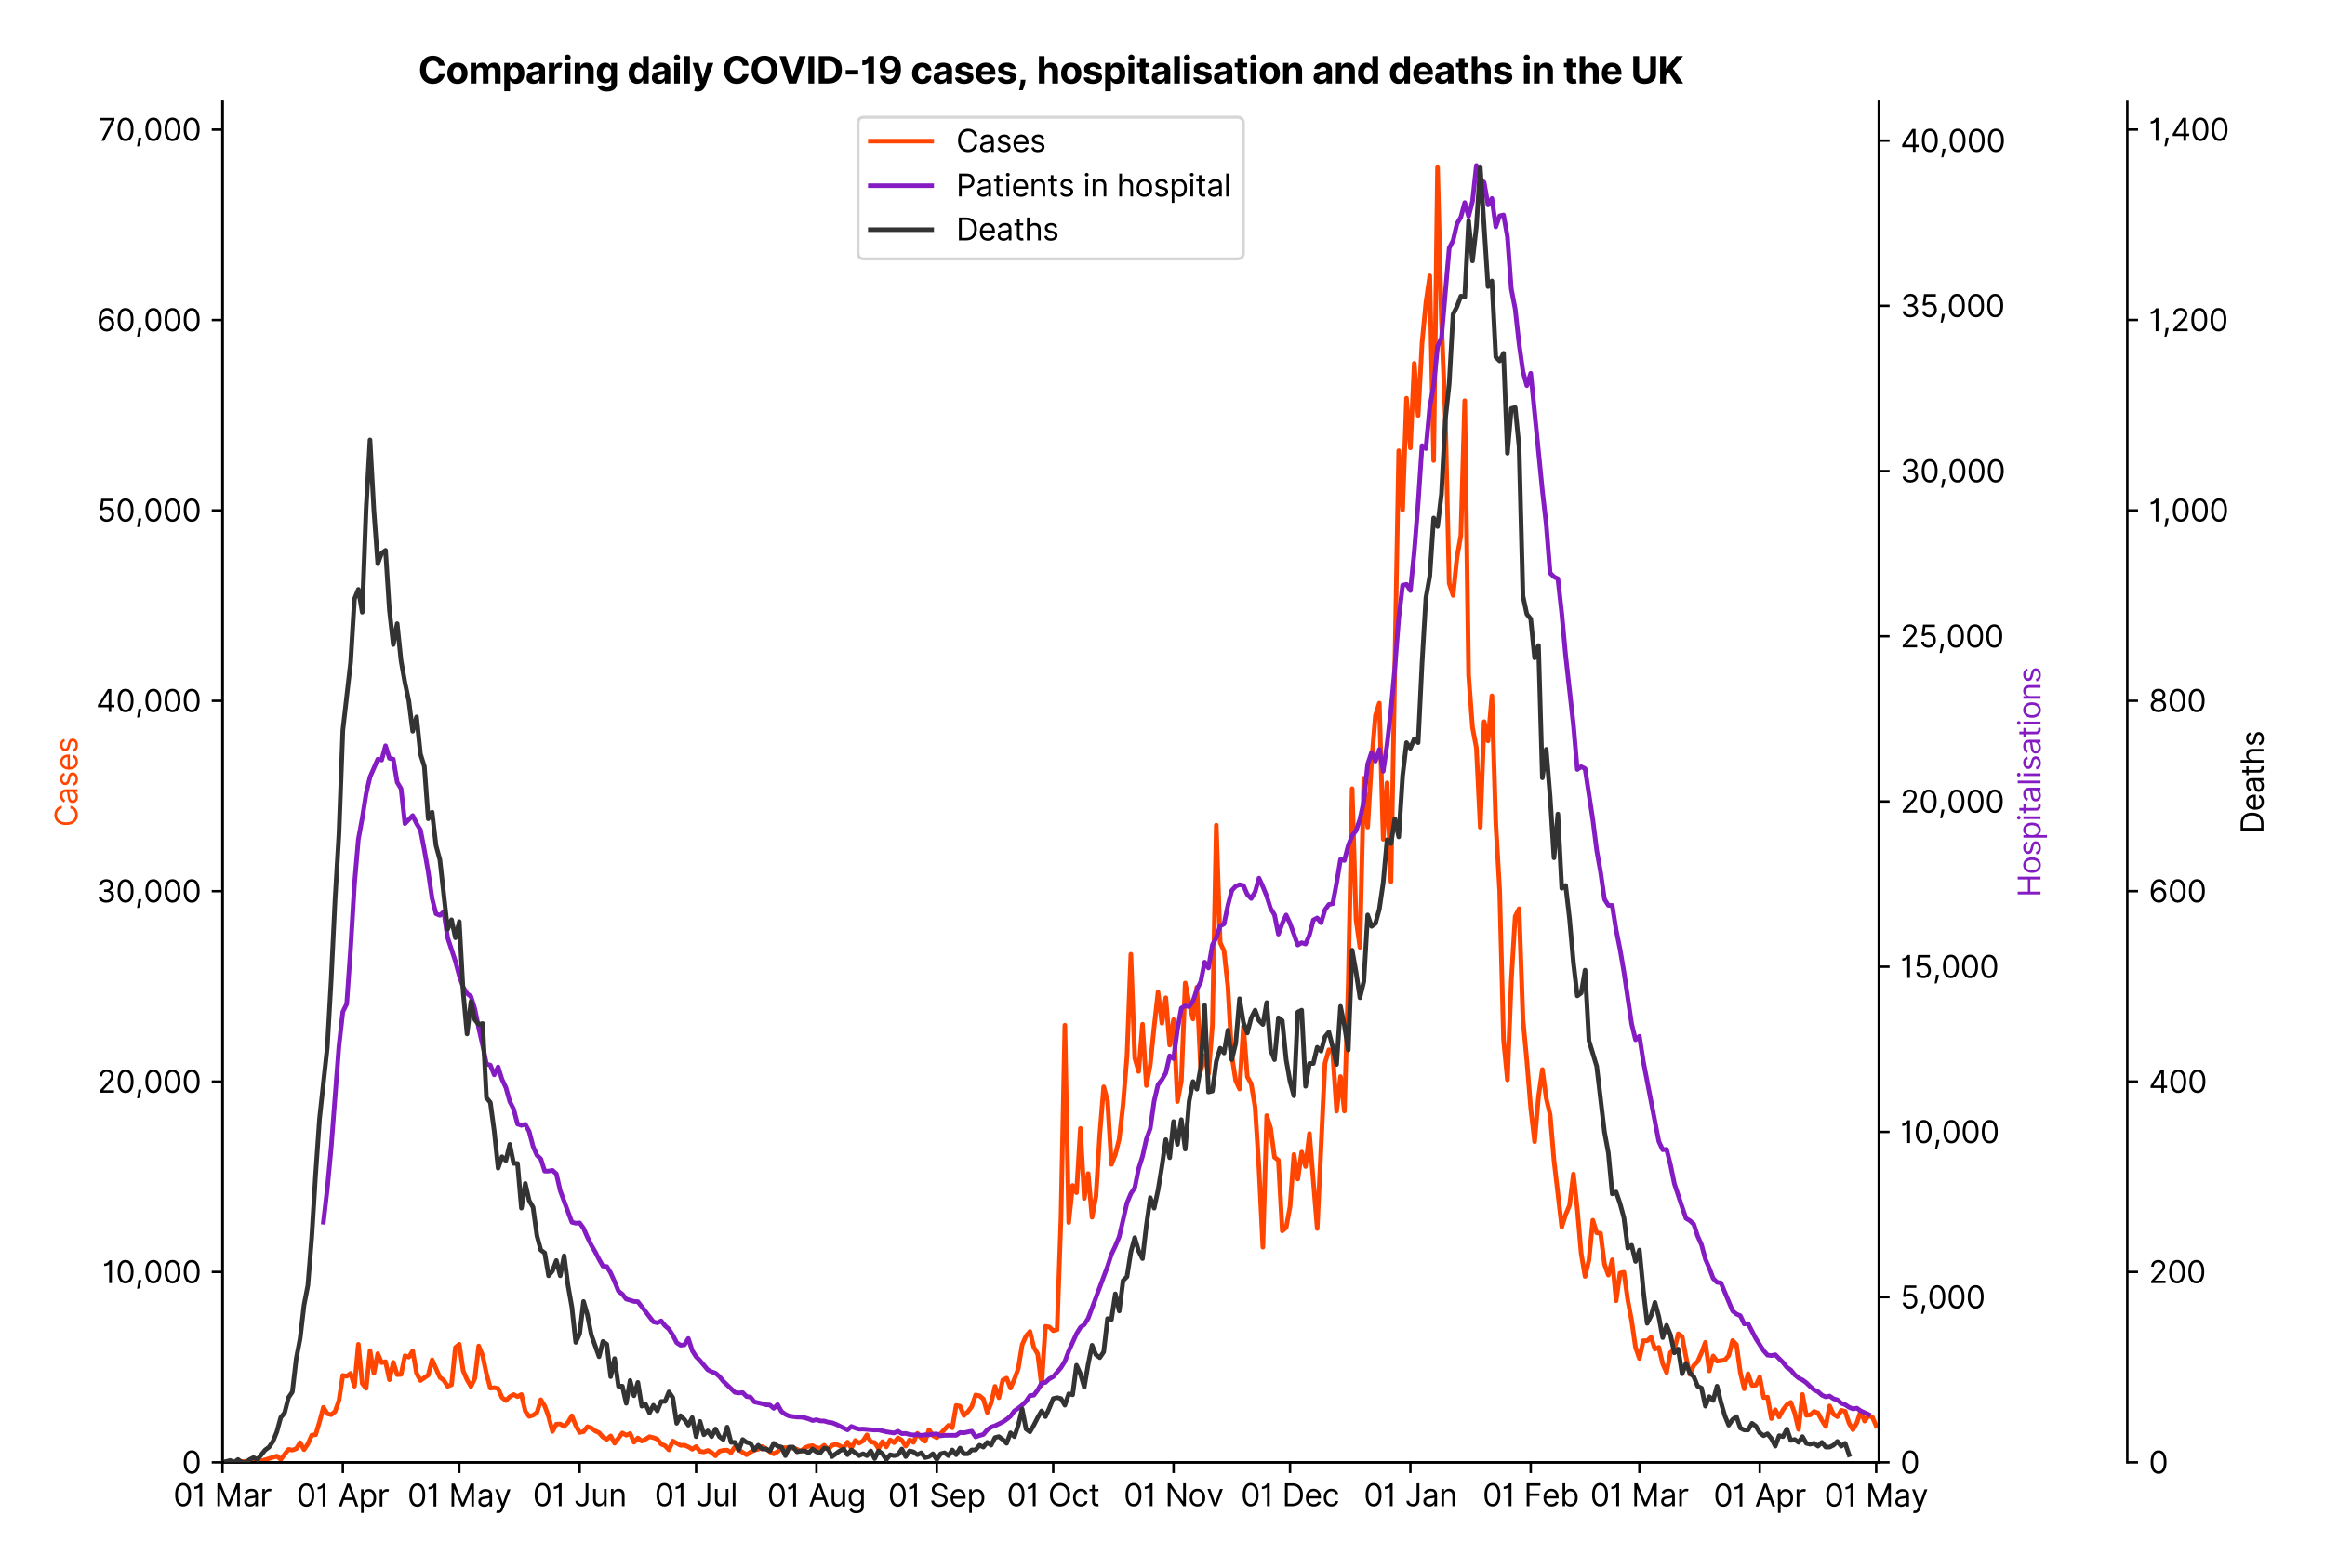 <?xml version="1.0" encoding="utf-8" standalone="no"?>
<!DOCTYPE svg PUBLIC "-//W3C//DTD SVG 1.1//EN"
  "http://www.w3.org/Graphics/SVG/1.1/DTD/svg11.dtd">
<svg version="1.1" viewBox="0 0 757.992 511.276" xmlns="http://www.w3.org/2000/svg" xmlns:xlink="http://www.w3.org/1999/xlink">
 <defs>
  <style type="text/css">*{stroke-linecap:butt;stroke-linejoin:round;}</style>
 </defs>
 <g id="figure_1">
  <g id="patch_1">
   <path d="M 0 511.276 
L 757.992 511.276 
L 757.992 0 
L 0 0 
z
" style="fill:#ffffff;"/>
  </g>
  <g id="axes_1">
   <g id="patch_2">
    <path d="M 72.537 476.745 
L 612.538 476.745 
L 612.538 33.225 
L 72.537 33.225 
z
" style="fill:#ffffff;"/>
   </g>
   <g id="matplotlib.axis_1">
    <g id="xtick_1">
     <g id="line2d_1">
      <defs>
       <path d="M 0 0 
L 0 3.5 
" id="me42bf8c459" style="stroke:#000000;stroke-width:0.8;"/>
      </defs>
      <g>
       <use style="stroke:#000000;stroke-width:0.8;" x="72.537" xlink:href="#me42bf8c459" y="476.745"/>
      </g>
     </g>
     <g id="text_1">
      <!-- 01 Mar -->
      <g transform="translate(56.501 491.018)scale(0.1 -0.1)">
       <defs>
        <path d="M 2000 -64 
Q 1230 -64 806 561 
Q 382 1186 382 2327 
Q 382 3459 809 4088 
Q 1236 4718 2000 4718 
Q 2764 4718 3191 4088 
Q 3618 3459 3618 2327 
Q 3618 1186 3194 561 
Q 2771 -64 2000 -64 
z
M 2000 436 
Q 2509 436 2791 927 
Q 3073 1418 3073 2327 
Q 3073 3234 2789 3730 
Q 2505 4227 2000 4227 
Q 1496 4227 1211 3730 
Q 927 3234 927 2327 
Q 927 1418 1210 927 
Q 1493 436 2000 436 
z
" id="Inter-Regular-30" transform="scale(0.016)"/>
        <path d="M 1973 4655 
L 1973 0 
L 1409 0 
L 1409 3836 
L 1373 3836 
Q 1341 3773 1209 3692 
Q 1077 3611 868 3551 
Q 659 3491 391 3491 
L 391 3964 
Q 661 3964 859 4061 
Q 1057 4159 1190 4291 
Q 1323 4423 1392 4529 
Q 1461 4636 1473 4655 
L 1973 4655 
z
" id="Inter-Regular-31" transform="scale(0.016)"/>
        <path id="Inter-Regular-20" transform="scale(0.016)"/>
        <path d="M 564 4655 
L 1236 4655 
L 2818 791 
L 2873 791 
L 4455 4655 
L 5127 4655 
L 5127 0 
L 4600 0 
L 4600 3536 
L 4555 3536 
L 3100 0 
L 2591 0 
L 1136 3536 
L 1091 3536 
L 1091 0 
L 564 0 
L 564 4655 
z
" id="Inter-Regular-4d" transform="scale(0.016)"/>
        <path d="M 1518 -82 
Q 1186 -82 916 44 
Q 646 170 486 410 
Q 327 650 327 991 
Q 327 1291 445 1478 
Q 564 1666 761 1773 
Q 959 1880 1199 1933 
Q 1439 1986 1682 2018 
Q 2000 2059 2199 2080 
Q 2398 2102 2490 2154 
Q 2582 2207 2582 2336 
L 2582 2355 
Q 2582 2691 2399 2877 
Q 2216 3064 1846 3064 
Q 1461 3064 1243 2895 
Q 1025 2727 936 2536 
L 427 2718 
Q 564 3036 792 3214 
Q 1021 3393 1292 3464 
Q 1564 3536 1827 3536 
Q 1996 3536 2215 3496 
Q 2434 3457 2640 3334 
Q 2846 3211 2982 2963 
Q 3118 2716 3118 2300 
L 3118 0 
L 2582 0 
L 2582 473 
L 2555 473 
Q 2500 359 2373 229 
Q 2246 100 2034 9 
Q 1823 -82 1518 -82 
z
M 1600 400 
Q 1918 400 2137 525 
Q 2357 650 2469 847 
Q 2582 1045 2582 1264 
L 2582 1755 
Q 2548 1714 2433 1681 
Q 2318 1648 2169 1624 
Q 2021 1600 1881 1583 
Q 1741 1566 1655 1555 
Q 1446 1527 1265 1467 
Q 1084 1407 974 1287 
Q 864 1168 864 964 
Q 864 684 1072 542 
Q 1280 400 1600 400 
z
" id="Inter-Regular-61" transform="scale(0.016)"/>
        <path d="M 491 0 
L 491 3491 
L 1009 3491 
L 1009 2964 
L 1046 2964 
Q 1139 3223 1389 3384 
Q 1639 3545 1955 3545 
Q 2100 3545 2209 3511 
Q 2318 3477 2400 3418 
L 2218 2964 
Q 2161 2993 2085 3010 
Q 2009 3027 1909 3027 
Q 1527 3027 1277 2794 
Q 1027 2561 1027 2209 
L 1027 0 
L 491 0 
z
" id="Inter-Regular-72" transform="scale(0.016)"/>
       </defs>
       <use xlink:href="#Inter-Regular-30"/>
       <use x="62.5" xlink:href="#Inter-Regular-31"/>
       <use x="106.676" xlink:href="#Inter-Regular-20"/>
       <use x="134.801" xlink:href="#Inter-Regular-4d"/>
       <use x="225.994" xlink:href="#Inter-Regular-61"/>
       <use x="282.386" xlink:href="#Inter-Regular-72"/>
      </g>
     </g>
    </g>
    <g id="xtick_2">
     <g id="line2d_2">
      <g>
       <use style="stroke:#000000;stroke-width:0.8;" x="111.771" xlink:href="#me42bf8c459" y="476.745"/>
      </g>
     </g>
     <g id="text_2">
      <!-- 01 Apr -->
      <g transform="translate(96.685 491.117)scale(0.1 -0.1)">
       <defs>
        <path d="M 755 0 
L 164 0 
L 1873 4655 
L 2455 4655 
L 4164 0 
L 3573 0 
L 3105 1318 
L 1223 1318 
L 755 0 
z
M 1400 1818 
L 2927 1818 
L 2182 3918 
L 2146 3918 
L 1400 1818 
z
" id="Inter-Regular-41" transform="scale(0.016)"/>
        <path d="M 491 -1309 
L 491 3491 
L 1009 3491 
L 1009 2936 
L 1073 2936 
Q 1132 3027 1237 3169 
Q 1343 3311 1542 3423 
Q 1741 3536 2082 3536 
Q 2523 3536 2859 3315 
Q 3196 3095 3384 2690 
Q 3573 2286 3573 1736 
Q 3573 1182 3384 776 
Q 3196 370 2861 148 
Q 2527 -73 2091 -73 
Q 1755 -73 1552 39 
Q 1350 152 1241 296 
Q 1132 441 1073 536 
L 1027 536 
L 1027 -1309 
L 491 -1309 
z
M 1018 1745 
Q 1018 1152 1276 780 
Q 1534 409 2018 409 
Q 2355 409 2581 587 
Q 2807 766 2921 1069 
Q 3036 1373 3036 1745 
Q 3036 2114 2923 2410 
Q 2811 2707 2585 2881 
Q 2359 3055 2018 3055 
Q 1527 3055 1272 2693 
Q 1018 2332 1018 1745 
z
" id="Inter-Regular-70" transform="scale(0.016)"/>
       </defs>
       <use xlink:href="#Inter-Regular-30"/>
       <use x="62.5" xlink:href="#Inter-Regular-31"/>
       <use x="106.676" xlink:href="#Inter-Regular-20"/>
       <use x="134.801" xlink:href="#Inter-Regular-41"/>
       <use x="202.415" xlink:href="#Inter-Regular-70"/>
       <use x="263.352" xlink:href="#Inter-Regular-72"/>
      </g>
     </g>
    </g>
    <g id="xtick_3">
     <g id="line2d_3">
      <g>
       <use style="stroke:#000000;stroke-width:0.8;" x="149.738" xlink:href="#me42bf8c459" y="476.745"/>
      </g>
     </g>
     <g id="text_3">
      <!-- 01 May -->
      <g transform="translate(132.835 491.117)scale(0.1 -0.1)">
       <defs>
        <path d="M 818 -1355 
Q 682 -1355 575 -1333 
Q 468 -1311 427 -1291 
L 564 -818 
Q 857 -893 1053 -814 
Q 1250 -736 1391 -345 
L 1509 -18 
L 218 3491 
L 800 3491 
L 1764 709 
L 1800 709 
L 2764 3491 
L 3346 3491 
L 1846 -564 
Q 1550 -1355 818 -1355 
z
" id="Inter-Regular-79" transform="scale(0.016)"/>
       </defs>
       <use xlink:href="#Inter-Regular-30"/>
       <use x="62.5" xlink:href="#Inter-Regular-31"/>
       <use x="106.676" xlink:href="#Inter-Regular-20"/>
       <use x="134.801" xlink:href="#Inter-Regular-4d"/>
       <use x="225.994" xlink:href="#Inter-Regular-61"/>
       <use x="282.386" xlink:href="#Inter-Regular-79"/>
      </g>
     </g>
    </g>
    <g id="xtick_4">
     <g id="line2d_4">
      <g>
       <use style="stroke:#000000;stroke-width:0.8;" x="188.971" xlink:href="#me42bf8c459" y="476.745"/>
      </g>
     </g>
     <g id="text_4">
      <!-- 01 Jun -->
      <g transform="translate(173.687 491.018)scale(0.1 -0.1)">
       <defs>
        <path d="M 2346 4655 
L 2909 4655 
L 2909 1327 
Q 2909 657 2549 296 
Q 2189 -64 1582 -64 
Q 1200 -64 902 76 
Q 605 216 434 475 
Q 264 734 264 1091 
L 818 1091 
Q 818 795 1034 615 
Q 1250 436 1582 436 
Q 1948 436 2147 664 
Q 2346 893 2346 1327 
L 2346 4655 
z
" id="Inter-Regular-4a" transform="scale(0.016)"/>
        <path d="M 2691 1427 
L 2691 3491 
L 3227 3491 
L 3227 0 
L 2691 0 
L 2691 591 
L 2655 591 
Q 2532 325 2273 140 
Q 2014 -45 1618 -45 
Q 1127 -45 809 280 
Q 491 605 491 1273 
L 491 3491 
L 1027 3491 
L 1027 1309 
Q 1027 927 1242 700 
Q 1457 473 1791 473 
Q 1991 473 2199 575 
Q 2407 677 2549 888 
Q 2691 1100 2691 1427 
z
" id="Inter-Regular-75" transform="scale(0.016)"/>
        <path d="M 1027 2100 
L 1027 0 
L 491 0 
L 491 3491 
L 1009 3491 
L 1009 2945 
L 1055 2945 
Q 1177 3211 1427 3373 
Q 1677 3536 2073 3536 
Q 2602 3536 2928 3211 
Q 3255 2886 3255 2218 
L 3255 0 
L 2718 0 
L 2718 2182 
Q 2718 2593 2504 2824 
Q 2291 3055 1918 3055 
Q 1534 3055 1280 2806 
Q 1027 2557 1027 2100 
z
" id="Inter-Regular-6e" transform="scale(0.016)"/>
       </defs>
       <use xlink:href="#Inter-Regular-30"/>
       <use x="62.5" xlink:href="#Inter-Regular-31"/>
       <use x="106.676" xlink:href="#Inter-Regular-20"/>
       <use x="134.801" xlink:href="#Inter-Regular-4a"/>
       <use x="189.063" xlink:href="#Inter-Regular-75"/>
       <use x="247.159" xlink:href="#Inter-Regular-6e"/>
      </g>
     </g>
    </g>
    <g id="xtick_5">
     <g id="line2d_5">
      <g>
       <use style="stroke:#000000;stroke-width:0.8;" x="226.939" xlink:href="#me42bf8c459" y="476.745"/>
      </g>
     </g>
     <g id="text_5">
      <!-- 01 Jul -->
      <g transform="translate(213.395 491.018)scale(0.1 -0.1)">
       <defs>
        <path d="M 1027 4655 
L 1027 0 
L 491 0 
L 491 4655 
L 1027 4655 
z
" id="Inter-Regular-6c" transform="scale(0.016)"/>
       </defs>
       <use xlink:href="#Inter-Regular-30"/>
       <use x="62.5" xlink:href="#Inter-Regular-31"/>
       <use x="106.676" xlink:href="#Inter-Regular-20"/>
       <use x="134.801" xlink:href="#Inter-Regular-4a"/>
       <use x="189.063" xlink:href="#Inter-Regular-75"/>
       <use x="247.159" xlink:href="#Inter-Regular-6c"/>
      </g>
     </g>
    </g>
    <g id="xtick_6">
     <g id="line2d_6">
      <g>
       <use style="stroke:#000000;stroke-width:0.8;" x="266.172" xlink:href="#me42bf8c459" y="476.745"/>
      </g>
     </g>
     <g id="text_6">
      <!-- 01 Aug -->
      <g transform="translate(250.1 491.117)scale(0.1 -0.1)">
       <defs>
        <path d="M 1900 -1382 
Q 1316 -1382 976 -1169 
Q 636 -957 473 -682 
L 900 -382 
Q 973 -477 1084 -601 
Q 1196 -725 1390 -817 
Q 1584 -909 1900 -909 
Q 2323 -909 2598 -704 
Q 2873 -500 2873 -64 
L 2873 645 
L 2827 645 
Q 2768 550 2660 410 
Q 2552 270 2351 162 
Q 2150 55 1809 55 
Q 1386 55 1051 255 
Q 716 455 521 836 
Q 327 1218 327 1764 
Q 327 2300 516 2699 
Q 705 3098 1041 3317 
Q 1377 3536 1818 3536 
Q 2159 3536 2360 3423 
Q 2561 3311 2669 3169 
Q 2777 3027 2836 2936 
L 2891 2936 
L 2891 3491 
L 3409 3491 
L 3409 -100 
Q 3409 -550 3205 -833 
Q 3002 -1116 2660 -1249 
Q 2318 -1382 1900 -1382 
z
M 1882 536 
Q 2366 536 2624 864 
Q 2882 1193 2882 1773 
Q 2882 2339 2627 2697 
Q 2373 3055 1882 3055 
Q 1541 3055 1315 2882 
Q 1089 2709 976 2418 
Q 864 2127 864 1773 
Q 864 1227 1120 881 
Q 1377 536 1882 536 
z
" id="Inter-Regular-67" transform="scale(0.016)"/>
       </defs>
       <use xlink:href="#Inter-Regular-30"/>
       <use x="62.5" xlink:href="#Inter-Regular-31"/>
       <use x="106.676" xlink:href="#Inter-Regular-20"/>
       <use x="134.801" xlink:href="#Inter-Regular-41"/>
       <use x="202.415" xlink:href="#Inter-Regular-75"/>
       <use x="260.511" xlink:href="#Inter-Regular-67"/>
      </g>
     </g>
    </g>
    <g id="xtick_7">
     <g id="line2d_7">
      <g>
       <use style="stroke:#000000;stroke-width:0.8;" x="305.405" xlink:href="#me42bf8c459" y="476.745"/>
      </g>
     </g>
     <g id="text_7">
      <!-- 01 Sep -->
      <g transform="translate(289.517 491.117)scale(0.1 -0.1)">
       <defs>
        <path d="M 3109 3491 
Q 3068 3836 2777 4027 
Q 2486 4218 2064 4218 
Q 1600 4218 1318 3999 
Q 1036 3780 1036 3445 
Q 1036 3195 1189 3042 
Q 1343 2889 1553 2803 
Q 1764 2718 1936 2673 
L 2409 2545 
Q 2591 2498 2815 2414 
Q 3039 2330 3244 2185 
Q 3450 2041 3584 1816 
Q 3718 1591 3718 1264 
Q 3718 886 3521 581 
Q 3325 277 2949 97 
Q 2573 -82 2036 -82 
Q 1286 -82 845 272 
Q 405 627 364 1200 
L 946 1200 
Q 968 936 1124 764 
Q 1280 593 1519 510 
Q 1759 427 2036 427 
Q 2359 427 2616 533 
Q 2873 639 3023 828 
Q 3173 1018 3173 1273 
Q 3173 1505 3043 1650 
Q 2914 1795 2702 1886 
Q 2491 1977 2246 2045 
L 1673 2209 
Q 1127 2366 809 2657 
Q 491 2948 491 3418 
Q 491 3809 703 4101 
Q 916 4393 1276 4555 
Q 1636 4718 2082 4718 
Q 2532 4718 2882 4558 
Q 3232 4398 3437 4120 
Q 3643 3843 3655 3491 
L 3109 3491 
z
" id="Inter-Regular-53" transform="scale(0.016)"/>
        <path d="M 1955 -73 
Q 1450 -73 1085 151 
Q 721 375 524 778 
Q 327 1182 327 1718 
Q 327 2255 524 2665 
Q 721 3075 1074 3305 
Q 1427 3536 1900 3536 
Q 2173 3536 2439 3445 
Q 2705 3355 2923 3151 
Q 3141 2948 3270 2614 
Q 3400 2280 3400 1791 
L 3400 1564 
L 866 1564 
Q 884 1005 1183 707 
Q 1482 409 1955 409 
Q 2271 409 2498 545 
Q 2725 682 2827 955 
L 3346 809 
Q 3223 414 2854 170 
Q 2486 -73 1955 -73 
z
M 866 2027 
L 2855 2027 
Q 2855 2470 2595 2762 
Q 2336 3055 1900 3055 
Q 1593 3055 1368 2911 
Q 1143 2768 1013 2533 
Q 884 2298 866 2027 
z
" id="Inter-Regular-65" transform="scale(0.016)"/>
       </defs>
       <use xlink:href="#Inter-Regular-30"/>
       <use x="62.5" xlink:href="#Inter-Regular-31"/>
       <use x="106.676" xlink:href="#Inter-Regular-20"/>
       <use x="134.801" xlink:href="#Inter-Regular-53"/>
       <use x="198.58" xlink:href="#Inter-Regular-65"/>
       <use x="256.818" xlink:href="#Inter-Regular-70"/>
      </g>
     </g>
    </g>
    <g id="xtick_8">
     <g id="line2d_8">
      <g>
       <use style="stroke:#000000;stroke-width:0.8;" x="343.372" xlink:href="#me42bf8c459" y="476.745"/>
      </g>
     </g>
     <g id="text_8">
      <!-- 01 Oct -->
      <g transform="translate(328.216 491.018)scale(0.1 -0.1)">
       <defs>
        <path d="M 4491 2327 
Q 4491 1591 4225 1054 
Q 3959 518 3495 227 
Q 3032 -64 2436 -64 
Q 1841 -64 1377 227 
Q 914 518 648 1054 
Q 382 1591 382 2327 
Q 382 3064 648 3600 
Q 914 4136 1377 4427 
Q 1841 4718 2436 4718 
Q 3032 4718 3495 4427 
Q 3959 4136 4225 3600 
Q 4491 3064 4491 2327 
z
M 3946 2327 
Q 3946 2932 3744 3348 
Q 3543 3764 3201 3977 
Q 2859 4191 2436 4191 
Q 2014 4191 1672 3977 
Q 1330 3764 1128 3348 
Q 927 2932 927 2327 
Q 927 1723 1128 1307 
Q 1330 891 1672 677 
Q 2014 464 2436 464 
Q 2859 464 3201 677 
Q 3543 891 3744 1307 
Q 3946 1723 3946 2327 
z
" id="Inter-Regular-4f" transform="scale(0.016)"/>
        <path d="M 1909 -73 
Q 1418 -73 1063 159 
Q 709 391 518 798 
Q 327 1205 327 1727 
Q 327 2259 524 2667 
Q 721 3075 1074 3305 
Q 1427 3536 1900 3536 
Q 2268 3536 2563 3400 
Q 2859 3264 3047 3018 
Q 3236 2773 3282 2445 
L 2746 2445 
Q 2684 2684 2474 2869 
Q 2264 3055 1909 3055 
Q 1439 3055 1151 2697 
Q 864 2339 864 1745 
Q 864 1139 1148 774 
Q 1432 409 1909 409 
Q 2223 409 2447 570 
Q 2671 732 2746 1018 
L 3282 1018 
Q 3236 709 3058 462 
Q 2880 216 2588 71 
Q 2296 -73 1909 -73 
z
" id="Inter-Regular-63" transform="scale(0.016)"/>
        <path d="M 2009 3491 
L 2009 3036 
L 1264 3036 
L 1264 1000 
Q 1264 773 1331 660 
Q 1398 548 1503 510 
Q 1609 473 1727 473 
Q 1816 473 1873 483 
Q 1930 493 1964 500 
L 2073 18 
Q 2018 -2 1920 -23 
Q 1823 -45 1673 -45 
Q 1446 -45 1228 52 
Q 1011 150 869 350 
Q 727 550 727 855 
L 727 3036 
L 200 3036 
L 200 3491 
L 727 3491 
L 727 4327 
L 1264 4327 
L 1264 3491 
L 2009 3491 
z
" id="Inter-Regular-74" transform="scale(0.016)"/>
       </defs>
       <use xlink:href="#Inter-Regular-30"/>
       <use x="62.5" xlink:href="#Inter-Regular-31"/>
       <use x="106.676" xlink:href="#Inter-Regular-20"/>
       <use x="134.801" xlink:href="#Inter-Regular-4f"/>
       <use x="210.938" xlink:href="#Inter-Regular-63"/>
       <use x="266.761" xlink:href="#Inter-Regular-74"/>
      </g>
     </g>
    </g>
    <g id="xtick_9">
     <g id="line2d_9">
      <g>
       <use style="stroke:#000000;stroke-width:0.8;" x="382.605" xlink:href="#me42bf8c459" y="476.745"/>
      </g>
     </g>
     <g id="text_9">
      <!-- 01 Nov -->
      <g transform="translate(366.334 491.018)scale(0.1 -0.1)">
       <defs>
        <path d="M 4255 4655 
L 4255 0 
L 3709 0 
L 1173 3655 
L 1127 3655 
L 1127 0 
L 564 0 
L 564 4655 
L 1109 4655 
L 3655 991 
L 3700 991 
L 3700 4655 
L 4255 4655 
z
" id="Inter-Regular-4e" transform="scale(0.016)"/>
        <path d="M 1909 -73 
Q 1436 -73 1080 152 
Q 725 377 526 781 
Q 327 1186 327 1727 
Q 327 2273 526 2679 
Q 725 3086 1080 3311 
Q 1436 3536 1909 3536 
Q 2382 3536 2737 3311 
Q 3093 3086 3292 2679 
Q 3491 2273 3491 1727 
Q 3491 1186 3292 781 
Q 3093 377 2737 152 
Q 2382 -73 1909 -73 
z
M 1909 409 
Q 2268 409 2500 593 
Q 2732 777 2843 1077 
Q 2955 1377 2955 1727 
Q 2955 2077 2843 2379 
Q 2732 2682 2500 2868 
Q 2268 3055 1909 3055 
Q 1550 3055 1318 2868 
Q 1086 2682 975 2379 
Q 864 2077 864 1727 
Q 864 1377 975 1077 
Q 1086 777 1318 593 
Q 1550 409 1909 409 
z
" id="Inter-Regular-6f" transform="scale(0.016)"/>
        <path d="M 3346 3491 
L 2055 0 
L 1509 0 
L 218 3491 
L 800 3491 
L 1764 709 
L 1800 709 
L 2764 3491 
L 3346 3491 
z
" id="Inter-Regular-76" transform="scale(0.016)"/>
       </defs>
       <use xlink:href="#Inter-Regular-30"/>
       <use x="62.5" xlink:href="#Inter-Regular-31"/>
       <use x="106.676" xlink:href="#Inter-Regular-20"/>
       <use x="134.801" xlink:href="#Inter-Regular-4e"/>
       <use x="210.085" xlink:href="#Inter-Regular-6f"/>
       <use x="269.744" xlink:href="#Inter-Regular-76"/>
      </g>
     </g>
    </g>
    <g id="xtick_10">
     <g id="line2d_10">
      <g>
       <use style="stroke:#000000;stroke-width:0.8;" x="420.573" xlink:href="#me42bf8c459" y="476.745"/>
      </g>
     </g>
     <g id="text_10">
      <!-- 01 Dec -->
      <g transform="translate(404.536 491.018)scale(0.1 -0.1)">
       <defs>
        <path d="M 2000 0 
L 564 0 
L 564 4655 
L 2064 4655 
Q 2741 4655 3223 4376 
Q 3705 4098 3961 3578 
Q 4218 3059 4218 2336 
Q 4218 1609 3959 1085 
Q 3700 561 3204 280 
Q 2709 0 2000 0 
z
M 1127 500 
L 1964 500 
Q 2830 500 3251 992 
Q 3673 1484 3673 2336 
Q 3673 3182 3259 3668 
Q 2846 4155 2027 4155 
L 1127 4155 
L 1127 500 
z
" id="Inter-Regular-44" transform="scale(0.016)"/>
       </defs>
       <use xlink:href="#Inter-Regular-30"/>
       <use x="62.5" xlink:href="#Inter-Regular-31"/>
       <use x="106.676" xlink:href="#Inter-Regular-20"/>
       <use x="134.801" xlink:href="#Inter-Regular-44"/>
       <use x="206.676" xlink:href="#Inter-Regular-65"/>
       <use x="264.915" xlink:href="#Inter-Regular-63"/>
      </g>
     </g>
    </g>
    <g id="xtick_11">
     <g id="line2d_11">
      <g>
       <use style="stroke:#000000;stroke-width:0.8;" x="459.806" xlink:href="#me42bf8c459" y="476.745"/>
      </g>
     </g>
     <g id="text_11">
      <!-- 01 Jan -->
      <g transform="translate(444.607 491.018)scale(0.1 -0.1)">
       <use xlink:href="#Inter-Regular-30"/>
       <use x="62.5" xlink:href="#Inter-Regular-31"/>
       <use x="106.676" xlink:href="#Inter-Regular-20"/>
       <use x="134.801" xlink:href="#Inter-Regular-4a"/>
       <use x="189.063" xlink:href="#Inter-Regular-61"/>
       <use x="245.455" xlink:href="#Inter-Regular-6e"/>
      </g>
     </g>
    </g>
    <g id="xtick_12">
     <g id="line2d_12">
      <g>
       <use style="stroke:#000000;stroke-width:0.8;" x="499.039" xlink:href="#me42bf8c459" y="476.745"/>
      </g>
     </g>
     <g id="text_12">
      <!-- 01 Feb -->
      <g transform="translate(483.35 491.018)scale(0.1 -0.1)">
       <defs>
        <path d="M 564 0 
L 564 4655 
L 3355 4655 
L 3355 4155 
L 1127 4155 
L 1127 2582 
L 3146 2582 
L 3146 2082 
L 1127 2082 
L 1127 0 
L 564 0 
z
" id="Inter-Regular-46" transform="scale(0.016)"/>
        <path d="M 564 0 
L 564 4655 
L 1100 4655 
L 1100 2936 
L 1146 2936 
Q 1205 3027 1310 3169 
Q 1416 3311 1615 3423 
Q 1814 3536 2155 3536 
Q 2596 3536 2932 3315 
Q 3268 3095 3457 2690 
Q 3646 2286 3646 1736 
Q 3646 1182 3457 776 
Q 3268 370 2934 148 
Q 2600 -73 2164 -73 
Q 1827 -73 1625 39 
Q 1423 152 1314 296 
Q 1205 441 1146 536 
L 1082 536 
L 1082 0 
L 564 0 
z
M 1091 1745 
Q 1091 1152 1349 780 
Q 1607 409 2091 409 
Q 2427 409 2653 587 
Q 2880 766 2994 1069 
Q 3109 1373 3109 1745 
Q 3109 2114 2996 2410 
Q 2884 2707 2658 2881 
Q 2432 3055 2091 3055 
Q 1600 3055 1345 2693 
Q 1091 2332 1091 1745 
z
" id="Inter-Regular-62" transform="scale(0.016)"/>
       </defs>
       <use xlink:href="#Inter-Regular-30"/>
       <use x="62.5" xlink:href="#Inter-Regular-31"/>
       <use x="106.676" xlink:href="#Inter-Regular-20"/>
       <use x="134.801" xlink:href="#Inter-Regular-46"/>
       <use x="193.466" xlink:href="#Inter-Regular-65"/>
       <use x="251.705" xlink:href="#Inter-Regular-62"/>
      </g>
     </g>
    </g>
    <g id="xtick_13">
     <g id="line2d_13">
      <g>
       <use style="stroke:#000000;stroke-width:0.8;" x="534.475" xlink:href="#me42bf8c459" y="476.745"/>
      </g>
     </g>
     <g id="text_13">
      <!-- 01 Mar -->
      <g transform="translate(518.438 491.018)scale(0.1 -0.1)">
       <use xlink:href="#Inter-Regular-30"/>
       <use x="62.5" xlink:href="#Inter-Regular-31"/>
       <use x="106.676" xlink:href="#Inter-Regular-20"/>
       <use x="134.801" xlink:href="#Inter-Regular-4d"/>
       <use x="225.994" xlink:href="#Inter-Regular-61"/>
       <use x="282.386" xlink:href="#Inter-Regular-72"/>
      </g>
     </g>
    </g>
    <g id="xtick_14">
     <g id="line2d_14">
      <g>
       <use style="stroke:#000000;stroke-width:0.8;" x="573.708" xlink:href="#me42bf8c459" y="476.745"/>
      </g>
     </g>
     <g id="text_14">
      <!-- 01 Apr -->
      <g transform="translate(558.623 491.117)scale(0.1 -0.1)">
       <use xlink:href="#Inter-Regular-30"/>
       <use x="62.5" xlink:href="#Inter-Regular-31"/>
       <use x="106.676" xlink:href="#Inter-Regular-20"/>
       <use x="134.801" xlink:href="#Inter-Regular-41"/>
       <use x="202.415" xlink:href="#Inter-Regular-70"/>
       <use x="263.352" xlink:href="#Inter-Regular-72"/>
      </g>
     </g>
    </g>
    <g id="xtick_15">
     <g id="line2d_15">
      <g>
       <use style="stroke:#000000;stroke-width:0.8;" x="611.676" xlink:href="#me42bf8c459" y="476.745"/>
      </g>
     </g>
     <g id="text_15">
      <!-- 01 May -->
      <g transform="translate(594.773 491.117)scale(0.1 -0.1)">
       <use xlink:href="#Inter-Regular-30"/>
       <use x="62.5" xlink:href="#Inter-Regular-31"/>
       <use x="106.676" xlink:href="#Inter-Regular-20"/>
       <use x="134.801" xlink:href="#Inter-Regular-4d"/>
       <use x="225.994" xlink:href="#Inter-Regular-61"/>
       <use x="282.386" xlink:href="#Inter-Regular-79"/>
      </g>
     </g>
    </g>
   </g>
   <g id="matplotlib.axis_2">
    <g id="ytick_1">
     <g id="line2d_16">
      <defs>
       <path d="M 0 0 
L -3.5 0 
" id="m7450b739f4" style="stroke:#000000;stroke-width:0.8;"/>
      </defs>
      <g>
       <use style="stroke:#000000;stroke-width:0.8;" x="72.537" xlink:href="#m7450b739f4" y="476.745"/>
      </g>
     </g>
     <g id="text_16">
      <!-- 0 -->
      <g transform="translate(59.288 480.382)scale(0.1 -0.1)">
       <use xlink:href="#Inter-Regular-30"/>
      </g>
     </g>
    </g>
    <g id="ytick_2">
     <g id="line2d_17">
      <g>
       <use style="stroke:#000000;stroke-width:0.8;" x="72.537" xlink:href="#m7450b739f4" y="414.676"/>
      </g>
     </g>
     <g id="text_17">
      <!-- 10,000 -->
      <g transform="translate(33.322 418.312)scale(0.1 -0.1)">
       <defs>
        <path d="M 1291 636 
L 1255 391 
Q 1216 132 1137 -163 
Q 1059 -459 975 -720 
Q 891 -982 836 -1136 
L 427 -1136 
Q 457 -991 504 -752 
Q 552 -514 601 -219 
Q 650 75 682 382 
L 709 636 
L 1291 636 
z
" id="Inter-Regular-2c" transform="scale(0.016)"/>
       </defs>
       <use xlink:href="#Inter-Regular-31"/>
       <use x="44.176" xlink:href="#Inter-Regular-30"/>
       <use x="106.676" xlink:href="#Inter-Regular-2c"/>
       <use x="134.659" xlink:href="#Inter-Regular-30"/>
       <use x="197.159" xlink:href="#Inter-Regular-30"/>
       <use x="259.659" xlink:href="#Inter-Regular-30"/>
      </g>
     </g>
    </g>
    <g id="ytick_3">
     <g id="line2d_18">
      <g>
       <use style="stroke:#000000;stroke-width:0.8;" x="72.537" xlink:href="#m7450b739f4" y="352.606"/>
      </g>
     </g>
     <g id="text_18">
      <!-- 20,000 -->
      <g transform="translate(31.688 356.243)scale(0.1 -0.1)">
       <defs>
        <path d="M 482 0 
L 482 409 
L 2018 2091 
Q 2289 2386 2464 2605 
Q 2639 2825 2724 3019 
Q 2809 3214 2809 3427 
Q 2809 3795 2553 4011 
Q 2298 4227 1918 4227 
Q 1514 4227 1275 3985 
Q 1036 3743 1036 3345 
L 500 3345 
Q 500 3755 688 4064 
Q 877 4373 1203 4545 
Q 1530 4718 1936 4718 
Q 2346 4718 2661 4545 
Q 2977 4373 3156 4079 
Q 3336 3786 3336 3427 
Q 3336 3170 3244 2926 
Q 3152 2682 2926 2383 
Q 2700 2084 2300 1655 
L 1255 536 
L 1255 500 
L 3418 500 
L 3418 0 
L 482 0 
z
" id="Inter-Regular-32" transform="scale(0.016)"/>
       </defs>
       <use xlink:href="#Inter-Regular-32"/>
       <use x="60.511" xlink:href="#Inter-Regular-30"/>
       <use x="123.011" xlink:href="#Inter-Regular-2c"/>
       <use x="150.994" xlink:href="#Inter-Regular-30"/>
       <use x="213.494" xlink:href="#Inter-Regular-30"/>
       <use x="275.994" xlink:href="#Inter-Regular-30"/>
      </g>
     </g>
    </g>
    <g id="ytick_4">
     <g id="line2d_19">
      <g>
       <use style="stroke:#000000;stroke-width:0.8;" x="72.537" xlink:href="#m7450b739f4" y="290.537"/>
      </g>
     </g>
     <g id="text_19">
      <!-- 30,000 -->
      <g transform="translate(31.375 294.174)scale(0.1 -0.1)">
       <defs>
        <path d="M 2055 -64 
Q 1605 -64 1253 90 
Q 902 245 696 521 
Q 491 798 473 1164 
L 1046 1164 
Q 1071 827 1356 631 
Q 1641 436 2046 436 
Q 2493 436 2783 664 
Q 3073 893 3073 1264 
Q 3073 1650 2787 1893 
Q 2502 2136 1973 2136 
L 1600 2136 
L 1600 2636 
L 1973 2636 
Q 2386 2636 2647 2856 
Q 2909 3077 2909 3445 
Q 2909 3798 2679 4012 
Q 2450 4227 2064 4227 
Q 1823 4227 1610 4139 
Q 1398 4052 1264 3887 
Q 1130 3723 1118 3491 
L 573 3491 
Q 586 3857 793 4133 
Q 1000 4409 1335 4563 
Q 1671 4718 2073 4718 
Q 2505 4718 2814 4544 
Q 3123 4370 3289 4086 
Q 3455 3802 3455 3473 
Q 3455 3080 3249 2802 
Q 3043 2525 2691 2418 
L 2691 2382 
Q 3132 2309 3379 2008 
Q 3627 1707 3627 1264 
Q 3627 884 3421 583 
Q 3216 282 2861 109 
Q 2507 -64 2055 -64 
z
" id="Inter-Regular-33" transform="scale(0.016)"/>
       </defs>
       <use xlink:href="#Inter-Regular-33"/>
       <use x="63.636" xlink:href="#Inter-Regular-30"/>
       <use x="126.136" xlink:href="#Inter-Regular-2c"/>
       <use x="154.119" xlink:href="#Inter-Regular-30"/>
       <use x="216.619" xlink:href="#Inter-Regular-30"/>
       <use x="279.119" xlink:href="#Inter-Regular-30"/>
      </g>
     </g>
    </g>
    <g id="ytick_5">
     <g id="line2d_20">
      <g>
       <use style="stroke:#000000;stroke-width:0.8;" x="72.537" xlink:href="#m7450b739f4" y="228.468"/>
      </g>
     </g>
     <g id="text_20">
      <!-- 40,000 -->
      <g transform="translate(31.319 232.105)scale(0.1 -0.1)">
       <defs>
        <path d="M 373 955 
L 373 1418 
L 2418 4655 
L 3100 4655 
L 3100 1455 
L 3736 1455 
L 3736 955 
L 3100 955 
L 3100 0 
L 2564 0 
L 2564 955 
L 373 955 
z
M 2564 1455 
L 2564 3936 
L 2527 3936 
L 982 1491 
L 982 1455 
L 2564 1455 
z
" id="Inter-Regular-34" transform="scale(0.016)"/>
       </defs>
       <use xlink:href="#Inter-Regular-34"/>
       <use x="64.205" xlink:href="#Inter-Regular-30"/>
       <use x="126.705" xlink:href="#Inter-Regular-2c"/>
       <use x="154.688" xlink:href="#Inter-Regular-30"/>
       <use x="217.188" xlink:href="#Inter-Regular-30"/>
       <use x="279.688" xlink:href="#Inter-Regular-30"/>
      </g>
     </g>
    </g>
    <g id="ytick_6">
     <g id="line2d_21">
      <g>
       <use style="stroke:#000000;stroke-width:0.8;" x="72.537" xlink:href="#m7450b739f4" y="166.399"/>
      </g>
     </g>
     <g id="text_21">
      <!-- 50,000 -->
      <g transform="translate(31.659 170.035)scale(0.1 -0.1)">
       <defs>
        <path d="M 1936 -64 
Q 1536 -64 1216 95 
Q 896 255 702 532 
Q 509 809 491 1164 
L 1036 1164 
Q 1068 848 1324 642 
Q 1580 436 1936 436 
Q 2223 436 2447 570 
Q 2671 705 2799 940 
Q 2927 1175 2927 1473 
Q 2927 1777 2794 2017 
Q 2661 2257 2429 2395 
Q 2198 2534 1900 2536 
Q 1686 2539 1461 2472 
Q 1236 2405 1091 2300 
L 564 2364 
L 846 4655 
L 3264 4655 
L 3264 4155 
L 1318 4155 
L 1155 2782 
L 1182 2782 
Q 1325 2895 1541 2970 
Q 1757 3045 1991 3045 
Q 2418 3045 2753 2842 
Q 3089 2639 3281 2286 
Q 3473 1934 3473 1482 
Q 3473 1036 3274 687 
Q 3075 339 2727 137 
Q 2380 -64 1936 -64 
z
" id="Inter-Regular-35" transform="scale(0.016)"/>
       </defs>
       <use xlink:href="#Inter-Regular-35"/>
       <use x="60.795" xlink:href="#Inter-Regular-30"/>
       <use x="123.295" xlink:href="#Inter-Regular-2c"/>
       <use x="151.278" xlink:href="#Inter-Regular-30"/>
       <use x="213.778" xlink:href="#Inter-Regular-30"/>
       <use x="276.278" xlink:href="#Inter-Regular-30"/>
      </g>
     </g>
    </g>
    <g id="ytick_7">
     <g id="line2d_22">
      <g>
       <use style="stroke:#000000;stroke-width:0.8;" x="72.537" xlink:href="#m7450b739f4" y="104.329"/>
      </g>
     </g>
     <g id="text_22">
      <!-- 60,000 -->
      <g transform="translate(31.503 107.966)scale(0.1 -0.1)">
       <defs>
        <path d="M 2027 -64 
Q 1741 -59 1454 45 
Q 1168 150 932 399 
Q 696 648 552 1074 
Q 409 1500 409 2145 
Q 409 3386 861 4056 
Q 1314 4727 2100 4727 
Q 2686 4727 3073 4384 
Q 3461 4041 3546 3491 
L 2991 3491 
Q 2914 3811 2691 4019 
Q 2468 4227 2100 4227 
Q 1559 4227 1249 3755 
Q 939 3284 936 2427 
L 973 2427 
Q 1164 2716 1461 2880 
Q 1759 3045 2118 3045 
Q 2518 3045 2850 2846 
Q 3182 2648 3382 2299 
Q 3582 1950 3582 1500 
Q 3582 1068 3389 710 
Q 3196 352 2847 142 
Q 2498 -68 2027 -64 
z
M 2027 436 
Q 2314 436 2542 579 
Q 2771 723 2903 964 
Q 3036 1205 3036 1500 
Q 3036 1789 2908 2026 
Q 2780 2264 2556 2404 
Q 2332 2545 2046 2545 
Q 1757 2545 1525 2397 
Q 1293 2250 1157 2010 
Q 1021 1770 1018 1491 
Q 1018 1214 1149 973 
Q 1280 732 1508 584 
Q 1736 436 2027 436 
z
" id="Inter-Regular-36" transform="scale(0.016)"/>
       </defs>
       <use xlink:href="#Inter-Regular-36"/>
       <use x="62.358" xlink:href="#Inter-Regular-30"/>
       <use x="124.858" xlink:href="#Inter-Regular-2c"/>
       <use x="152.841" xlink:href="#Inter-Regular-30"/>
       <use x="215.341" xlink:href="#Inter-Regular-30"/>
       <use x="277.841" xlink:href="#Inter-Regular-30"/>
      </g>
     </g>
    </g>
    <g id="ytick_8">
     <g id="line2d_23">
      <g>
       <use style="stroke:#000000;stroke-width:0.8;" x="72.537" xlink:href="#m7450b739f4" y="42.26"/>
      </g>
     </g>
     <g id="text_23">
      <!-- 70,000 -->
      <g transform="translate(32.028 45.897)scale(0.1 -0.1)">
       <defs>
        <path d="M 627 0 
L 2709 4118 
L 2709 4155 
L 309 4155 
L 309 4655 
L 3291 4655 
L 3291 4127 
L 1218 0 
L 627 0 
z
" id="Inter-Regular-37" transform="scale(0.016)"/>
       </defs>
       <use xlink:href="#Inter-Regular-37"/>
       <use x="57.102" xlink:href="#Inter-Regular-30"/>
       <use x="119.602" xlink:href="#Inter-Regular-2c"/>
       <use x="147.585" xlink:href="#Inter-Regular-30"/>
       <use x="210.085" xlink:href="#Inter-Regular-30"/>
       <use x="272.585" xlink:href="#Inter-Regular-30"/>
      </g>
     </g>
    </g>
    <g id="text_24">
     <!-- Cases -->
     <g style="fill:#ff4500;" transform="translate(25.273 269.581)rotate(-90)scale(0.1 -0.1)">
      <defs>
       <path d="M 4309 3200 
L 3746 3200 
Q 3677 3523 3484 3743 
Q 3291 3964 3018 4077 
Q 2746 4191 2436 4191 
Q 2014 4191 1672 3977 
Q 1330 3764 1128 3348 
Q 927 2932 927 2327 
Q 927 1723 1128 1307 
Q 1330 891 1672 677 
Q 2014 464 2436 464 
Q 2746 464 3018 577 
Q 3291 691 3484 911 
Q 3677 1132 3746 1455 
L 4309 1455 
Q 4223 977 3957 637 
Q 3691 298 3298 117 
Q 2905 -64 2436 -64 
Q 1841 -64 1377 227 
Q 914 518 648 1054 
Q 382 1591 382 2327 
Q 382 3064 648 3600 
Q 914 4136 1377 4427 
Q 1841 4718 2436 4718 
Q 2905 4718 3298 4537 
Q 3691 4357 3957 4017 
Q 4223 3677 4309 3200 
z
" id="Inter-Regular-43" transform="scale(0.016)"/>
       <path d="M 2964 2709 
L 2482 2573 
Q 2411 2755 2245 2914 
Q 2080 3073 1727 3073 
Q 1407 3073 1194 2926 
Q 982 2780 982 2555 
Q 982 2355 1127 2239 
Q 1273 2123 1582 2045 
L 2100 1918 
Q 3027 1691 3027 973 
Q 3027 673 2855 436 
Q 2684 200 2377 63 
Q 2071 -73 1664 -73 
Q 1130 -73 780 159 
Q 430 391 336 836 
L 846 964 
Q 989 400 1655 400 
Q 2030 400 2251 560 
Q 2473 720 2473 945 
Q 2473 1316 1955 1436 
L 1373 1573 
Q 893 1686 669 1926 
Q 446 2166 446 2527 
Q 446 2823 613 3050 
Q 780 3277 1069 3406 
Q 1359 3536 1727 3536 
Q 2246 3536 2542 3309 
Q 2839 3082 2964 2709 
z
" id="Inter-Regular-73" transform="scale(0.016)"/>
      </defs>
      <use xlink:href="#Inter-Regular-43"/>
      <use x="72.727" xlink:href="#Inter-Regular-61"/>
      <use x="129.119" xlink:href="#Inter-Regular-73"/>
      <use x="181.392" xlink:href="#Inter-Regular-65"/>
      <use x="239.631" xlink:href="#Inter-Regular-73"/>
     </g>
    </g>
   </g>
   <g id="line2d_24">
    <path clip-path="url(#p197a5b2eae)" d="M 34.57 476.733 
L 45.96 476.739 
L 52.288 476.745 
L 75.069 476.677 
L 76.334 476.534 
L 77.6 476.565 
L 81.397 476.342 
L 83.928 476.422 
L 85.193 476.23 
L 86.459 475.913 
L 88.99 475.106 
L 90.256 474.697 
L 91.521 475.802 
L 94.052 472.549 
L 95.318 472.754 
L 96.584 472.313 
L 97.849 470.321 
L 99.115 472.617 
L 100.38 470.743 
L 101.646 467.888 
L 102.911 467.733 
L 104.177 463.53 
L 105.443 458.807 
L 106.708 460.88 
L 107.974 461.215 
L 109.239 460.204 
L 110.505 456.572 
L 111.771 448.398 
L 113.036 448.677 
L 114.302 447.746 
L 115.567 451.917 
L 116.833 438.268 
L 118.098 451.03 
L 119.364 452.612 
L 120.63 440.341 
L 121.895 447.728 
L 123.161 441.328 
L 124.426 444.258 
L 125.692 443.923 
L 126.958 449.795 
L 128.223 444.146 
L 129.489 448.162 
L 130.754 448.081 
L 132.02 441.992 
L 133.285 442.446 
L 134.551 440.434 
L 135.817 447.721 
L 137.082 450.049 
L 139.613 448.299 
L 140.879 443.314 
L 143.41 449.043 
L 144.676 449.993 
L 145.941 451.942 
L 147.207 451.446 
L 148.472 439.305 
L 149.738 438.256 
L 151.004 446.915 
L 152.269 449.813 
L 153.535 452.01 
L 154.8 449.397 
L 156.066 438.814 
L 157.332 441.899 
L 158.597 447.889 
L 159.863 452.563 
L 161.128 452.395 
L 162.394 452.681 
L 163.659 455.623 
L 164.925 456.622 
L 166.191 455.356 
L 167.456 454.648 
L 168.722 455.325 
L 169.987 454.636 
L 171.253 460.086 
L 172.519 461.774 
L 173.784 461.401 
L 175.05 460.514 
L 176.315 456.343 
L 177.581 458.379 
L 178.846 461.793 
L 180.112 466.659 
L 181.378 464.306 
L 182.643 464.25 
L 183.909 465.033 
L 185.174 463.741 
L 186.44 461.569 
L 187.706 464.728 
L 188.971 467 
L 190.237 466.733 
L 191.502 465.132 
L 192.768 465.541 
L 194.033 466.504 
L 195.299 467.081 
L 196.565 468.515 
L 197.83 469.266 
L 199.096 468.136 
L 200.361 470.519 
L 202.893 467.18 
L 204.158 467.9 
L 205.424 467.348 
L 206.689 470.19 
L 207.955 468.806 
L 209.22 469.824 
L 210.486 469.185 
L 211.752 468.39 
L 213.017 468.707 
L 214.283 469.166 
L 215.548 470.799 
L 216.814 471.32 
L 218.08 472.692 
L 219.345 469.806 
L 221.876 471.221 
L 223.142 471.153 
L 224.407 471.686 
L 225.673 472.468 
L 226.939 471.599 
L 228.204 473.17 
L 229.47 473.368 
L 230.735 472.872 
L 232.001 473.542 
L 233.266 474.616 
L 234.532 473.139 
L 235.798 472.835 
L 237.063 472.76 
L 238.329 473.567 
L 239.594 471.655 
L 240.86 472.71 
L 243.391 474.275 
L 244.657 473.406 
L 245.922 472.76 
L 247.188 472.481 
L 248.453 471.612 
L 249.719 472.239 
L 250.985 473.288 
L 252.25 473.983 
L 253.516 473.269 
L 254.781 471.972 
L 257.313 471.984 
L 258.578 472.121 
L 259.844 472.493 
L 261.109 473.139 
L 262.375 472.009 
L 263.64 471.494 
L 264.906 471.283 
L 266.172 472.022 
L 267.437 472.127 
L 268.703 471.171 
L 269.968 472.586 
L 271.234 471.208 
L 272.5 470.848 
L 273.765 471.339 
L 275.031 472.04 
L 276.296 470.153 
L 277.562 472.152 
L 278.827 469.619 
L 280.093 470.482 
L 281.359 469.737 
L 282.624 467.801 
L 283.89 470.06 
L 285.155 470.29 
L 286.421 472.319 
L 287.687 469.986 
L 288.952 471.705 
L 290.218 469.408 
L 291.483 470.333 
L 292.749 468.75 
L 294.014 469.545 
L 295.28 471.45 
L 296.546 469.396 
L 297.811 470.24 
L 299.077 467.298 
L 300.342 468.825 
L 301.608 469.868 
L 302.874 466.1 
L 304.139 468.018 
L 305.405 468.707 
L 309.201 464.704 
L 310.467 465.492 
L 311.733 458.199 
L 312.998 458.447 
L 314.264 461.476 
L 315.529 460.241 
L 316.795 458.627 
L 318.061 454.779 
L 319.326 455.039 
L 320.592 456.076 
L 321.857 460.477 
L 323.123 457.472 
L 324.388 451.973 
L 325.654 455.672 
L 326.92 449.919 
L 328.185 449.298 
L 329.451 452.544 
L 330.716 449.633 
L 331.982 446.17 
L 333.248 438.399 
L 334.513 435.568 
L 335.779 434.079 
L 337.044 439.243 
L 338.31 441.409 
L 339.575 451.644 
L 340.841 432.409 
L 342.107 432.626 
L 343.372 433.83 
L 344.638 433.495 
L 345.903 396.849 
L 347.169 334.228 
L 348.435 398.575 
L 349.7 386.484 
L 350.966 388.842 
L 352.231 367.876 
L 353.497 390.692 
L 354.762 382.611 
L 356.028 396.849 
L 357.294 390.022 
L 358.559 369.775 
L 359.825 354.32 
L 361.09 358.938 
L 362.356 379.607 
L 363.622 376.373 
L 364.887 371.339 
L 366.153 360.03 
L 367.418 344.345 
L 368.684 311.095 
L 369.949 344.897 
L 371.215 349.317 
L 372.481 333.911 
L 373.746 353.91 
L 375.012 347.082 
L 376.277 334.699 
L 377.543 323.428 
L 378.809 333.582 
L 380.074 325.265 
L 381.34 340.72 
L 382.605 332.409 
L 383.871 359.124 
L 385.136 352.495 
L 386.402 320.473 
L 387.668 326.904 
L 388.933 332.204 
L 390.199 321.839 
L 391.464 349.056 
L 392.73 344.227 
L 393.995 350.049 
L 395.261 334.296 
L 396.527 268.999 
L 397.792 307.29 
L 399.058 310.027 
L 400.323 321.808 
L 401.589 344.146 
L 402.855 352.29 
L 404.12 355.033 
L 405.386 334.513 
L 406.651 351.042 
L 407.917 353.382 
L 409.182 360.911 
L 410.448 380.848 
L 411.714 406.613 
L 412.979 363.698 
L 414.245 367.782 
L 415.51 377.298 
L 416.776 378.235 
L 418.042 401.3 
L 419.307 400.214 
L 420.573 393.386 
L 421.838 376.379 
L 423.104 384.392 
L 424.369 375.585 
L 425.635 380.296 
L 426.901 369.539 
L 429.432 400.512 
L 431.963 346.623 
L 433.229 342.228 
L 434.494 343.284 
L 435.76 362.246 
L 437.025 350.974 
L 438.291 362.227 
L 439.556 320.573 
L 440.822 257.125 
L 442.088 299.804 
L 443.353 308.835 
L 444.619 253.743 
L 445.884 269.657 
L 447.15 248.305 
L 448.416 233.204 
L 449.681 229.231 
L 450.947 273.623 
L 452.212 255.214 
L 453.478 287.428 
L 456.009 146.94 
L 457.275 166.256 
L 458.54 129.827 
L 459.806 146.009 
L 461.071 118.45 
L 462.337 135.426 
L 463.603 111.877 
L 464.868 98.644 
L 466.134 89.917 
L 467.399 150.149 
L 468.665 54.345 
L 469.93 104.72 
L 471.196 135.736 
L 472.462 190.177 
L 473.727 194.125 
L 474.993 181.761 
L 476.258 174.579 
L 477.524 130.641 
L 478.79 220.113 
L 480.055 237.17 
L 481.321 243.768 
L 482.586 269.713 
L 483.852 235.265 
L 485.117 241.552 
L 486.383 226.848 
L 487.649 268.49 
L 488.914 290.512 
L 490.18 338.982 
L 491.445 352.054 
L 492.711 319.66 
L 493.977 298.73 
L 495.242 296.254 
L 496.508 332.279 
L 497.773 345.853 
L 499.039 361.253 
L 500.304 372.22 
L 501.57 357.56 
L 502.836 348.671 
L 504.101 358.106 
L 505.367 363.394 
L 506.632 378.396 
L 509.164 400.003 
L 510.429 395.974 
L 511.695 392.989 
L 512.96 382.747 
L 514.226 394.143 
L 515.491 408.643 
L 516.757 416.134 
L 518.023 410.796 
L 519.288 397.805 
L 520.554 401.908 
L 521.819 402.094 
L 523.085 412.156 
L 524.351 415.706 
L 525.616 410.697 
L 526.882 424.054 
L 528.147 415.061 
L 529.413 414.769 
L 530.678 423.843 
L 531.944 430.603 
L 533.21 439.286 
L 534.475 442.886 
L 535.741 437.077 
L 537.006 437.114 
L 538.272 435.947 
L 539.537 439.832 
L 540.803 439.255 
L 542.069 444.612 
L 543.334 447.498 
L 544.6 440.956 
L 545.865 439.963 
L 547.131 434.83 
L 548.397 435.723 
L 549.662 442.396 
L 550.928 448.081 
L 552.193 445.158 
L 553.459 443.886 
L 554.724 441.006 
L 555.99 437.623 
L 557.256 446.939 
L 558.521 442.067 
L 559.787 443.774 
L 562.318 443.358 
L 563.584 441.955 
L 564.849 437.039 
L 566.115 438.343 
L 567.38 447.479 
L 568.646 452.774 
L 569.911 447.858 
L 571.177 451.669 
L 572.443 451.595 
L 573.708 448.944 
L 574.974 455.629 
L 576.239 455.499 
L 577.505 462.488 
L 578.771 459.601 
L 580.036 461.979 
L 581.302 459.595 
L 582.567 457.938 
L 583.833 457.193 
L 585.098 460.675 
L 586.364 466.007 
L 587.63 454.599 
L 588.895 461.401 
L 590.161 461.284 
L 591.426 460.16 
L 592.692 460.632 
L 593.958 463.053 
L 595.223 465.064 
L 596.489 458.354 
L 597.754 461.079 
L 599.02 461.873 
L 600.285 459.806 
L 601.551 460.123 
L 602.817 463.953 
L 604.082 466.119 
L 605.348 463.934 
L 606.613 460.079 
L 607.879 463.301 
L 609.145 461.569 
L 610.41 461.966 
L 611.676 464.908 
L 611.676 464.908 
" style="fill:none;stroke:#ff4500;stroke-linecap:square;stroke-width:1.5;"/>
   </g>
   <g id="patch_3">
    <path d="M 72.537 476.745 
L 72.537 33.225 
" style="fill:none;stroke:#000000;stroke-linecap:square;stroke-linejoin:miter;stroke-width:0.8;"/>
   </g>
   <g id="patch_4">
    <path d="M 612.538 476.745 
L 612.538 33.225 
" style="fill:none;stroke:#000000;stroke-linecap:square;stroke-linejoin:miter;stroke-width:0.8;"/>
   </g>
   <g id="patch_5">
    <path d="M 72.537 476.745 
L 612.538 476.745 
" style="fill:none;stroke:#000000;stroke-linecap:square;stroke-linejoin:miter;stroke-width:0.8;"/>
   </g>
   <g id="text_25">
    <!-- Comparing daily COVID-19 cases, hospitalisation and deaths in the UK -->
    <g transform="translate(136.331 27.225)scale(0.12 -0.12)">
     <defs>
      <path d="M 4511 3025 
L 3516 3025 
Q 3459 3409 3188 3628 
Q 2918 3848 2514 3848 
Q 1973 3848 1647 3451 
Q 1321 3055 1321 2327 
Q 1321 1582 1649 1194 
Q 1977 807 2507 807 
Q 2900 807 3173 1012 
Q 3446 1218 3516 1591 
L 4511 1586 
Q 4459 1159 4207 782 
Q 3955 405 3522 170 
Q 3089 -64 2491 -64 
Q 1868 -64 1378 218 
Q 889 500 606 1034 
Q 323 1568 323 2327 
Q 323 3089 609 3623 
Q 896 4157 1386 4437 
Q 1877 4718 2491 4718 
Q 3030 4718 3463 4519 
Q 3896 4320 4172 3942 
Q 4448 3564 4511 3025 
z
" id="Inter-Bold-43" transform="scale(0.016)"/>
      <path d="M 1964 -68 
Q 1434 -68 1049 158 
Q 664 384 455 789 
Q 246 1195 246 1732 
Q 246 2273 455 2678 
Q 664 3084 1049 3310 
Q 1434 3536 1964 3536 
Q 2493 3536 2878 3310 
Q 3264 3084 3473 2678 
Q 3682 2273 3682 1732 
Q 3682 1195 3473 789 
Q 3264 384 2878 158 
Q 2493 -68 1964 -68 
z
M 1968 682 
Q 2327 682 2512 982 
Q 2698 1282 2698 1739 
Q 2698 2195 2512 2496 
Q 2327 2798 1968 2798 
Q 1602 2798 1416 2496 
Q 1230 2195 1230 1739 
Q 1230 1282 1416 982 
Q 1602 682 1968 682 
z
" id="Inter-Bold-6f" transform="scale(0.016)"/>
      <path d="M 386 0 
L 386 3491 
L 1309 3491 
L 1309 2875 
L 1350 2875 
Q 1459 3184 1715 3360 
Q 1971 3536 2323 3536 
Q 2682 3536 2934 3358 
Q 3186 3180 3271 2875 
L 3307 2875 
Q 3414 3175 3694 3355 
Q 3975 3536 4359 3536 
Q 4848 3536 5153 3226 
Q 5459 2916 5459 2348 
L 5459 0 
L 4493 0 
L 4493 2157 
Q 4493 2448 4338 2593 
Q 4184 2739 3952 2739 
Q 3689 2739 3541 2570 
Q 3393 2402 3393 2132 
L 3393 0 
L 2455 0 
L 2455 2177 
Q 2455 2434 2308 2586 
Q 2161 2739 1923 2739 
Q 1682 2739 1518 2562 
Q 1355 2386 1355 2095 
L 1355 0 
L 386 0 
z
" id="Inter-Bold-6d" transform="scale(0.016)"/>
      <path d="M 386 -1309 
L 386 3491 
L 1341 3491 
L 1341 2905 
L 1384 2905 
Q 1450 3048 1570 3193 
Q 1691 3339 1888 3437 
Q 2086 3536 2377 3536 
Q 2761 3536 3081 3337 
Q 3402 3139 3596 2740 
Q 3791 2341 3791 1741 
Q 3791 1157 3602 756 
Q 3414 355 3093 149 
Q 2773 -57 2375 -57 
Q 2093 -57 1896 36 
Q 1700 130 1576 272 
Q 1452 414 1384 559 
L 1355 559 
L 1355 -1309 
L 386 -1309 
z
M 1334 1745 
Q 1334 1280 1526 997 
Q 1718 714 2068 714 
Q 2425 714 2613 1001 
Q 2802 1289 2802 1745 
Q 2802 2200 2614 2483 
Q 2427 2766 2068 2766 
Q 1716 2766 1525 2490 
Q 1334 2214 1334 1745 
z
" id="Inter-Bold-70" transform="scale(0.016)"/>
      <path d="M 1382 -66 
Q 882 -66 552 195 
Q 223 457 223 975 
Q 223 1366 407 1588 
Q 591 1811 890 1914 
Q 1189 2018 1534 2050 
Q 1989 2095 2184 2145 
Q 2380 2195 2380 2364 
L 2380 2377 
Q 2380 2593 2244 2711 
Q 2109 2830 1861 2830 
Q 1600 2830 1445 2716 
Q 1291 2602 1241 2427 
L 346 2500 
Q 446 2977 842 3256 
Q 1239 3536 1866 3536 
Q 2255 3536 2593 3413 
Q 2932 3291 3140 3030 
Q 3348 2770 3348 2355 
L 3348 0 
L 2430 0 
L 2430 484 
L 2402 484 
Q 2275 241 2021 87 
Q 1768 -66 1382 -66 
z
M 1659 602 
Q 1977 602 2181 787 
Q 2386 973 2386 1248 
L 2386 1618 
Q 2330 1580 2210 1550 
Q 2091 1520 1956 1498 
Q 1821 1477 1714 1461 
Q 1459 1425 1303 1318 
Q 1148 1211 1148 1007 
Q 1148 807 1292 704 
Q 1436 602 1659 602 
z
" id="Inter-Bold-61" transform="scale(0.016)"/>
      <path d="M 386 0 
L 386 3491 
L 1325 3491 
L 1325 2882 
L 1361 2882 
Q 1457 3207 1681 3374 
Q 1905 3541 2200 3541 
Q 2341 3541 2461 3507 
Q 2582 3473 2677 3414 
L 2386 2614 
Q 2318 2648 2237 2671 
Q 2157 2695 2057 2695 
Q 1764 2695 1560 2495 
Q 1357 2295 1355 1975 
L 1355 0 
L 386 0 
z
" id="Inter-Bold-72" transform="scale(0.016)"/>
      <path d="M 386 0 
L 386 3491 
L 1355 3491 
L 1355 0 
L 386 0 
z
M 876 3941 
Q 662 3941 507 4085 
Q 353 4230 353 4432 
Q 353 4634 507 4777 
Q 662 4920 876 4920 
Q 1092 4920 1246 4777 
Q 1401 4634 1401 4432 
Q 1401 4230 1246 4085 
Q 1092 3941 876 3941 
z
" id="Inter-Bold-69" transform="scale(0.016)"/>
      <path d="M 1355 2018 
L 1355 0 
L 386 0 
L 386 3491 
L 1309 3491 
L 1309 2875 
L 1350 2875 
Q 1468 3180 1739 3358 
Q 2011 3536 2400 3536 
Q 2946 3536 3275 3185 
Q 3605 2834 3605 2223 
L 3605 0 
L 2636 0 
L 2636 2050 
Q 2639 2370 2473 2551 
Q 2307 2732 2016 2732 
Q 1723 2732 1540 2544 
Q 1357 2357 1355 2018 
z
" id="Inter-Bold-6e" transform="scale(0.016)"/>
      <path d="M 1959 -1359 
Q 1255 -1359 852 -1082 
Q 450 -805 364 -409 
L 1259 -289 
Q 1318 -430 1489 -547 
Q 1661 -664 1982 -664 
Q 2298 -664 2503 -514 
Q 2709 -364 2709 -20 
L 2709 618 
L 2668 618 
Q 2573 402 2332 226 
Q 2091 50 1673 50 
Q 1280 50 958 234 
Q 636 418 446 795 
Q 257 1173 257 1752 
Q 257 2348 451 2743 
Q 646 3139 967 3337 
Q 1289 3536 1671 3536 
Q 1964 3536 2161 3437 
Q 2359 3339 2482 3193 
Q 2605 3048 2668 2905 
L 2705 2905 
L 2705 3491 
L 3666 3491 
L 3666 -34 
Q 3666 -468 3446 -763 
Q 3227 -1059 2843 -1209 
Q 2459 -1359 1959 -1359 
z
M 1980 777 
Q 2330 777 2522 1036 
Q 2714 1295 2714 1757 
Q 2714 2216 2523 2491 
Q 2332 2766 1980 2766 
Q 1621 2766 1433 2484 
Q 1246 2202 1246 1757 
Q 1246 1305 1434 1041 
Q 1623 777 1980 777 
z
" id="Inter-Bold-67" transform="scale(0.016)"/>
      <path id="Inter-Bold-20" transform="scale(0.016)"/>
      <path d="M 1673 -57 
Q 1275 -57 954 149 
Q 634 355 445 756 
Q 257 1157 257 1741 
Q 257 2341 451 2740 
Q 646 3139 967 3337 
Q 1289 3536 1671 3536 
Q 1964 3536 2160 3437 
Q 2357 3339 2478 3193 
Q 2600 3048 2664 2905 
L 2693 2905 
L 2693 4655 
L 3659 4655 
L 3659 0 
L 2705 0 
L 2705 559 
L 2664 559 
Q 2598 414 2473 272 
Q 2348 130 2151 36 
Q 1955 -57 1673 -57 
z
M 1980 714 
Q 2330 714 2522 997 
Q 2714 1280 2714 1745 
Q 2714 2214 2523 2490 
Q 2332 2766 1980 2766 
Q 1621 2766 1433 2483 
Q 1246 2200 1246 1745 
Q 1246 1289 1434 1001 
Q 1623 714 1980 714 
z
" id="Inter-Bold-64" transform="scale(0.016)"/>
      <path d="M 1355 4655 
L 1355 0 
L 386 0 
L 386 4655 
L 1355 4655 
z
" id="Inter-Bold-6c" transform="scale(0.016)"/>
      <path d="M 950 -1359 
Q 743 -1359 596 -1324 
Q 450 -1289 368 -1252 
L 586 -502 
Q 843 -580 1019 -543 
Q 1196 -507 1298 -268 
L 1361 -100 
L 109 3491 
L 1127 3491 
L 1850 927 
L 1886 927 
L 2616 3491 
L 3641 3491 
L 2277 -400 
Q 2130 -818 1806 -1088 
Q 1482 -1359 950 -1359 
z
" id="Inter-Bold-79" transform="scale(0.016)"/>
      <path d="M 4682 2327 
Q 4682 1566 4394 1032 
Q 4107 498 3614 217 
Q 3121 -64 2502 -64 
Q 1882 -64 1389 218 
Q 896 500 609 1035 
Q 323 1570 323 2327 
Q 323 3089 609 3623 
Q 896 4157 1389 4437 
Q 1882 4718 2502 4718 
Q 3121 4718 3614 4437 
Q 4107 4157 4394 3623 
Q 4682 3089 4682 2327 
z
M 3684 2327 
Q 3684 3068 3361 3458 
Q 3039 3848 2502 3848 
Q 1966 3848 1643 3458 
Q 1321 3068 1321 2327 
Q 1321 1589 1643 1198 
Q 1966 807 2502 807 
Q 3039 807 3361 1198 
Q 3684 1589 3684 2327 
z
" id="Inter-Bold-4f" transform="scale(0.016)"/>
      <path d="M 1246 4655 
L 2371 1118 
L 2414 1118 
L 3541 4655 
L 4632 4655 
L 3027 0 
L 1759 0 
L 152 4655 
L 1246 4655 
z
" id="Inter-Bold-56" transform="scale(0.016)"/>
      <path d="M 1389 4655 
L 1389 0 
L 405 0 
L 405 4655 
L 1389 4655 
z
" id="Inter-Bold-49" transform="scale(0.016)"/>
      <path d="M 2055 0 
L 405 0 
L 405 4655 
L 2068 4655 
Q 2771 4655 3278 4376 
Q 3786 4098 4059 3577 
Q 4332 3057 4332 2332 
Q 4332 1605 4058 1082 
Q 3784 559 3274 279 
Q 2764 0 2055 0 
z
M 1389 843 
L 2014 843 
Q 2671 843 3010 1197 
Q 3350 1552 3350 2332 
Q 3350 3107 3010 3459 
Q 2671 3811 2016 3811 
L 1389 3811 
L 1389 843 
z
" id="Inter-Bold-44" transform="scale(0.016)"/>
      <path d="M 2561 2295 
L 2561 1527 
L 439 1527 
L 439 2295 
L 2561 2295 
z
" id="Inter-Bold-2d" transform="scale(0.016)"/>
      <path d="M 2305 4655 
L 2305 0 
L 1323 0 
L 1323 3450 
L 1280 3450 
Q 1205 3334 961 3219 
Q 718 3105 332 3105 
L 332 3886 
Q 632 3886 857 4019 
Q 1082 4152 1209 4333 
Q 1336 4514 1341 4655 
L 2305 4655 
z
" id="Inter-Bold-31" transform="scale(0.016)"/>
      <path d="M 2061 4732 
Q 2421 4732 2753 4612 
Q 3086 4493 3348 4227 
Q 3611 3961 3766 3523 
Q 3921 3086 3921 2448 
Q 3921 1659 3686 1096 
Q 3452 534 3028 235 
Q 2605 -64 2027 -64 
Q 1561 -64 1204 117 
Q 848 298 631 610 
Q 414 923 368 1314 
L 1339 1314 
Q 1396 1059 1577 919 
Q 1759 780 2027 780 
Q 2482 780 2718 1176 
Q 2955 1573 2957 2264 
L 2925 2264 
Q 2771 1957 2453 1782 
Q 2136 1607 1752 1607 
Q 1341 1607 1016 1801 
Q 691 1995 506 2334 
Q 321 2673 323 3109 
Q 321 3582 539 3949 
Q 757 4316 1149 4525 
Q 1541 4734 2061 4732 
z
M 2068 3959 
Q 1725 3959 1500 3722 
Q 1275 3486 1277 3136 
Q 1275 2791 1496 2555 
Q 1718 2320 2059 2320 
Q 2284 2320 2465 2431 
Q 2646 2543 2751 2729 
Q 2857 2916 2859 3141 
Q 2857 3366 2753 3551 
Q 2650 3736 2473 3847 
Q 2296 3959 2068 3959 
z
" id="Inter-Bold-39" transform="scale(0.016)"/>
      <path d="M 1964 -68 
Q 1427 -68 1042 160 
Q 657 389 451 795 
Q 246 1202 246 1732 
Q 246 2268 453 2674 
Q 661 3080 1045 3308 
Q 1430 3536 1959 3536 
Q 2416 3536 2760 3370 
Q 3105 3205 3303 2905 
Q 3502 2605 3523 2200 
L 2609 2200 
Q 2571 2461 2406 2621 
Q 2241 2782 1975 2782 
Q 1639 2782 1434 2511 
Q 1230 2241 1230 1745 
Q 1230 1245 1433 971 
Q 1636 698 1975 698 
Q 2225 698 2395 849 
Q 2566 1000 2609 1280 
L 3523 1280 
Q 3500 880 3305 575 
Q 3111 270 2770 101 
Q 2430 -68 1964 -68 
z
" id="Inter-Bold-63" transform="scale(0.016)"/>
      <path d="M 3291 2495 
L 2405 2441 
Q 2368 2609 2220 2729 
Q 2073 2850 1821 2850 
Q 1596 2850 1440 2755 
Q 1284 2661 1286 2505 
Q 1284 2380 1385 2293 
Q 1486 2207 1730 2155 
L 2361 2027 
Q 3368 1820 3371 1082 
Q 3371 739 3169 479 
Q 2968 220 2618 76 
Q 2268 -68 1816 -68 
Q 1123 -68 711 221 
Q 300 511 232 1011 
L 1184 1061 
Q 1230 848 1394 739 
Q 1559 630 1818 630 
Q 2073 630 2228 730 
Q 2384 830 2386 984 
Q 2380 1243 1939 1332 
L 1334 1452 
Q 321 1655 325 2450 
Q 323 2955 728 3245 
Q 1134 3536 1805 3536 
Q 2466 3536 2846 3256 
Q 3227 2977 3291 2495 
z
" id="Inter-Bold-73" transform="scale(0.016)"/>
      <path d="M 1977 -68 
Q 1441 -68 1052 151 
Q 664 370 455 773 
Q 246 1177 246 1730 
Q 246 2268 455 2675 
Q 664 3082 1044 3309 
Q 1425 3536 1939 3536 
Q 2400 3536 2771 3340 
Q 3143 3145 3361 2751 
Q 3580 2357 3580 1764 
L 3580 1498 
L 1202 1498 
L 1202 1495 
Q 1202 1105 1416 880 
Q 1630 655 1993 655 
Q 2236 655 2413 757 
Q 2591 859 2664 1059 
L 3559 1000 
Q 3457 514 3041 223 
Q 2625 -68 1977 -68 
z
M 1202 2098 
L 2668 2098 
Q 2666 2409 2468 2611 
Q 2271 2814 1955 2814 
Q 1632 2814 1425 2604 
Q 1218 2395 1202 2098 
z
" id="Inter-Bold-65" transform="scale(0.016)"/>
      <path d="M 1439 636 
L 1414 386 
Q 1384 86 1301 -212 
Q 1218 -511 1128 -754 
Q 1039 -998 984 -1136 
L 357 -1136 
Q 391 -1002 450 -763 
Q 509 -525 561 -226 
Q 614 73 627 382 
L 639 636 
L 1439 636 
z
" id="Inter-Bold-2c" transform="scale(0.016)"/>
      <path d="M 1355 2018 
L 1355 0 
L 386 0 
L 386 4655 
L 1327 4655 
L 1327 2875 
L 1368 2875 
Q 1489 3184 1751 3360 
Q 2014 3536 2411 3536 
Q 2957 3536 3289 3186 
Q 3621 2836 3618 2223 
L 3618 0 
L 2650 0 
L 2650 2050 
Q 2652 2373 2487 2552 
Q 2323 2732 2027 2732 
Q 1732 2732 1544 2544 
Q 1357 2357 1355 2018 
z
" id="Inter-Bold-68" transform="scale(0.016)"/>
      <path d="M 2243 3491 
L 2243 2764 
L 1586 2764 
L 1586 1073 
Q 1586 873 1677 802 
Q 1768 732 1914 732 
Q 1982 732 2050 744 
Q 2118 757 2155 764 
L 2307 43 
Q 2234 20 2102 -10 
Q 1971 -41 1782 -48 
Q 1255 -70 935 181 
Q 616 432 618 945 
L 618 2764 
L 141 2764 
L 141 3491 
L 618 3491 
L 618 4327 
L 1586 4327 
L 1586 3491 
L 2243 3491 
z
" id="Inter-Bold-74" transform="scale(0.016)"/>
      <path d="M 3286 4655 
L 4264 4655 
L 4264 1577 
Q 4264 1050 4016 683 
Q 3768 316 3333 125 
Q 2898 -66 2334 -66 
Q 1771 -66 1334 125 
Q 898 316 651 683 
Q 405 1050 405 1577 
L 405 4655 
L 1389 4655 
L 1389 1611 
Q 1389 1239 1658 1025 
Q 1927 811 2334 811 
Q 2748 811 3017 1025 
Q 3286 1239 3286 1611 
L 3286 4655 
z
" id="Inter-Bold-55" transform="scale(0.016)"/>
      <path d="M 405 0 
L 405 4655 
L 1389 4655 
L 1389 2602 
L 1450 2602 
L 3125 4655 
L 4305 4655 
L 2577 2570 
L 4325 0 
L 3148 0 
L 1873 1914 
L 1389 1323 
L 1389 0 
L 405 0 
z
" id="Inter-Bold-4b" transform="scale(0.016)"/>
     </defs>
     <use xlink:href="#Inter-Bold-43"/>
     <use x="75.213" xlink:href="#Inter-Bold-6f"/>
     <use x="136.577" xlink:href="#Inter-Bold-6d"/>
     <use x="227.77" xlink:href="#Inter-Bold-70"/>
     <use x="291.016" xlink:href="#Inter-Bold-61"/>
     <use x="349.041" xlink:href="#Inter-Bold-72"/>
     <use x="391.904" xlink:href="#Inter-Bold-69"/>
     <use x="419.105" xlink:href="#Inter-Bold-6e"/>
     <use x="481.286" xlink:href="#Inter-Bold-67"/>
     <use x="544.602" xlink:href="#Inter-Bold-20"/>
     <use x="567.791" xlink:href="#Inter-Bold-64"/>
     <use x="631.321" xlink:href="#Inter-Bold-61"/>
     <use x="689.347" xlink:href="#Inter-Bold-69"/>
     <use x="716.548" xlink:href="#Inter-Bold-6c"/>
     <use x="743.75" xlink:href="#Inter-Bold-79"/>
     <use x="802.344" xlink:href="#Inter-Bold-20"/>
     <use x="825.533" xlink:href="#Inter-Bold-43"/>
     <use x="900.746" xlink:href="#Inter-Bold-4f"/>
     <use x="978.942" xlink:href="#Inter-Bold-56"/>
     <use x="1053.729" xlink:href="#Inter-Bold-49"/>
     <use x="1081.783" xlink:href="#Inter-Bold-44"/>
     <use x="1154.51" xlink:href="#Inter-Bold-2d"/>
     <use x="1201.385" xlink:href="#Inter-Bold-31"/>
     <use x="1248.793" xlink:href="#Inter-Bold-39"/>
     <use x="1314.809" xlink:href="#Inter-Bold-20"/>
     <use x="1337.997" xlink:href="#Inter-Bold-63"/>
     <use x="1396.733" xlink:href="#Inter-Bold-61"/>
     <use x="1454.759" xlink:href="#Inter-Bold-73"/>
     <use x="1510.938" xlink:href="#Inter-Bold-65"/>
     <use x="1570.703" xlink:href="#Inter-Bold-73"/>
     <use x="1626.882" xlink:href="#Inter-Bold-2c"/>
     <use x="1657.174" xlink:href="#Inter-Bold-20"/>
     <use x="1680.363" xlink:href="#Inter-Bold-68"/>
     <use x="1742.792" xlink:href="#Inter-Bold-6f"/>
     <use x="1804.155" xlink:href="#Inter-Bold-73"/>
     <use x="1860.334" xlink:href="#Inter-Bold-70"/>
     <use x="1923.58" xlink:href="#Inter-Bold-69"/>
     <use x="1950.782" xlink:href="#Inter-Bold-74"/>
     <use x="1989.631" xlink:href="#Inter-Bold-61"/>
     <use x="2047.657" xlink:href="#Inter-Bold-6c"/>
     <use x="2074.858" xlink:href="#Inter-Bold-69"/>
     <use x="2102.06" xlink:href="#Inter-Bold-73"/>
     <use x="2158.239" xlink:href="#Inter-Bold-61"/>
     <use x="2216.265" xlink:href="#Inter-Bold-74"/>
     <use x="2255.114" xlink:href="#Inter-Bold-69"/>
     <use x="2282.316" xlink:href="#Inter-Bold-6f"/>
     <use x="2343.679" xlink:href="#Inter-Bold-6e"/>
     <use x="2405.86" xlink:href="#Inter-Bold-20"/>
     <use x="2429.049" xlink:href="#Inter-Bold-61"/>
     <use x="2487.074" xlink:href="#Inter-Bold-6e"/>
     <use x="2549.255" xlink:href="#Inter-Bold-64"/>
     <use x="2612.785" xlink:href="#Inter-Bold-20"/>
     <use x="2635.973" xlink:href="#Inter-Bold-64"/>
     <use x="2699.503" xlink:href="#Inter-Bold-65"/>
     <use x="2759.269" xlink:href="#Inter-Bold-61"/>
     <use x="2817.295" xlink:href="#Inter-Bold-74"/>
     <use x="2856.144" xlink:href="#Inter-Bold-68"/>
     <use x="2918.573" xlink:href="#Inter-Bold-73"/>
     <use x="2974.752" xlink:href="#Inter-Bold-20"/>
     <use x="2997.941" xlink:href="#Inter-Bold-69"/>
     <use x="3025.143" xlink:href="#Inter-Bold-6e"/>
     <use x="3087.323" xlink:href="#Inter-Bold-20"/>
     <use x="3110.512" xlink:href="#Inter-Bold-74"/>
     <use x="3149.361" xlink:href="#Inter-Bold-68"/>
     <use x="3211.79" xlink:href="#Inter-Bold-65"/>
     <use x="3271.556" xlink:href="#Inter-Bold-20"/>
     <use x="3294.745" xlink:href="#Inter-Bold-55"/>
     <use x="3367.685" xlink:href="#Inter-Bold-4b"/>
    </g>
   </g>
   <g id="legend_1">
    <g id="patch_6">
     <path d="M 281.736 84.408 
L 403.339 84.408 
Q 405.339 84.408 405.339 82.408 
L 405.339 40.225 
Q 405.339 38.225 403.339 38.225 
L 281.736 38.225 
Q 279.736 38.225 279.736 40.225 
L 279.736 82.408 
Q 279.736 84.408 281.736 84.408 
z
" style="fill:#ffffff;opacity:0.8;stroke:#cccccc;stroke-linejoin:miter;"/>
    </g>
    <g id="line2d_25">
     <path d="M 283.736 45.998 
L 303.736 45.998 
" style="fill:none;stroke:#ff4500;stroke-linecap:square;stroke-width:1.5;"/>
    </g>
    <g id="line2d_26"/>
    <g id="text_26">
     <!-- Cases -->
     <g transform="translate(311.736 49.498)scale(0.1 -0.1)">
      <use xlink:href="#Inter-Regular-43"/>
      <use x="72.727" xlink:href="#Inter-Regular-61"/>
      <use x="129.119" xlink:href="#Inter-Regular-73"/>
      <use x="181.392" xlink:href="#Inter-Regular-65"/>
      <use x="239.631" xlink:href="#Inter-Regular-73"/>
     </g>
    </g>
    <g id="line2d_27">
     <path d="M 283.736 60.544 
L 303.736 60.544 
" style="fill:none;stroke:#851bc2;stroke-linecap:square;stroke-width:1.5;"/>
    </g>
    <g id="line2d_28"/>
    <g id="text_27">
     <!-- Patients in hospital -->
     <g transform="translate(311.736 64.044)scale(0.1 -0.1)">
      <defs>
       <path d="M 564 0 
L 564 4655 
L 2136 4655 
Q 2684 4655 3033 4458 
Q 3382 4261 3550 3927 
Q 3718 3593 3718 3182 
Q 3718 2770 3551 2434 
Q 3384 2098 3036 1899 
Q 2689 1700 2146 1700 
L 1127 1700 
L 1127 0 
L 564 0 
z
M 1127 2200 
L 2127 2200 
Q 2689 2200 2926 2482 
Q 3164 2764 3164 3182 
Q 3164 3602 2925 3878 
Q 2686 4155 2118 4155 
L 1127 4155 
L 1127 2200 
z
" id="Inter-Regular-50" transform="scale(0.016)"/>
       <path d="M 491 0 
L 491 3491 
L 1027 3491 
L 1027 0 
L 491 0 
z
M 764 4073 
Q 607 4073 494 4179 
Q 382 4286 382 4436 
Q 382 4586 494 4693 
Q 607 4800 764 4800 
Q 921 4800 1033 4693 
Q 1146 4586 1146 4436 
Q 1146 4286 1033 4179 
Q 921 4073 764 4073 
z
" id="Inter-Regular-69" transform="scale(0.016)"/>
       <path d="M 1027 2100 
L 1027 0 
L 491 0 
L 491 4655 
L 1027 4655 
L 1027 2945 
L 1073 2945 
Q 1196 3216 1442 3376 
Q 1689 3536 2100 3536 
Q 2636 3536 2963 3213 
Q 3291 2891 3291 2218 
L 3291 0 
L 2755 0 
L 2755 2182 
Q 2755 2598 2540 2826 
Q 2325 3055 1946 3055 
Q 1548 3055 1287 2806 
Q 1027 2557 1027 2100 
z
" id="Inter-Regular-68" transform="scale(0.016)"/>
      </defs>
      <use xlink:href="#Inter-Regular-50"/>
      <use x="63.494" xlink:href="#Inter-Regular-61"/>
      <use x="119.886" xlink:href="#Inter-Regular-74"/>
      <use x="156.25" xlink:href="#Inter-Regular-69"/>
      <use x="179.972" xlink:href="#Inter-Regular-65"/>
      <use x="238.21" xlink:href="#Inter-Regular-6e"/>
      <use x="296.733" xlink:href="#Inter-Regular-74"/>
      <use x="333.097" xlink:href="#Inter-Regular-73"/>
      <use x="385.369" xlink:href="#Inter-Regular-20"/>
      <use x="413.494" xlink:href="#Inter-Regular-69"/>
      <use x="437.216" xlink:href="#Inter-Regular-6e"/>
      <use x="495.739" xlink:href="#Inter-Regular-20"/>
      <use x="523.864" xlink:href="#Inter-Regular-68"/>
      <use x="582.955" xlink:href="#Inter-Regular-6f"/>
      <use x="642.614" xlink:href="#Inter-Regular-73"/>
      <use x="694.886" xlink:href="#Inter-Regular-70"/>
      <use x="755.824" xlink:href="#Inter-Regular-69"/>
      <use x="779.546" xlink:href="#Inter-Regular-74"/>
      <use x="815.909" xlink:href="#Inter-Regular-61"/>
      <use x="872.301" xlink:href="#Inter-Regular-6c"/>
     </g>
    </g>
    <g id="line2d_29">
     <path d="M 283.736 74.862 
L 303.736 74.862 
" style="fill:none;stroke:#333333;stroke-linecap:square;stroke-width:1.5;"/>
    </g>
    <g id="line2d_30"/>
    <g id="text_28">
     <!-- Deaths -->
     <g transform="translate(311.736 78.362)scale(0.1 -0.1)">
      <use xlink:href="#Inter-Regular-44"/>
      <use x="71.875" xlink:href="#Inter-Regular-65"/>
      <use x="130.114" xlink:href="#Inter-Regular-61"/>
      <use x="186.506" xlink:href="#Inter-Regular-74"/>
      <use x="222.869" xlink:href="#Inter-Regular-68"/>
      <use x="281.96" xlink:href="#Inter-Regular-73"/>
     </g>
    </g>
   </g>
  </g>
  <g id="axes_2">
   <g id="matplotlib.axis_3">
    <g id="ytick_9">
     <g id="line2d_31">
      <defs>
       <path d="M 0 0 
L 3.5 0 
" id="m9a1d809b87" style="stroke:#000000;stroke-width:0.8;"/>
      </defs>
      <g>
       <use style="stroke:#000000;stroke-width:0.8;" x="612.538" xlink:href="#m9a1d809b87" y="476.745"/>
      </g>
     </g>
     <g id="text_29">
      <!-- 0 -->
      <g transform="translate(619.538 480.382)scale(0.1 -0.1)">
       <use xlink:href="#Inter-Regular-30"/>
      </g>
     </g>
    </g>
    <g id="ytick_10">
     <g id="line2d_32">
      <g>
       <use style="stroke:#000000;stroke-width:0.8;" x="612.538" xlink:href="#m9a1d809b87" y="422.883"/>
      </g>
     </g>
     <g id="text_30">
      <!-- 5,000 -->
      <g transform="translate(619.538 426.52)scale(0.1 -0.1)">
       <use xlink:href="#Inter-Regular-35"/>
       <use x="60.795" xlink:href="#Inter-Regular-2c"/>
       <use x="88.778" xlink:href="#Inter-Regular-30"/>
       <use x="151.278" xlink:href="#Inter-Regular-30"/>
       <use x="213.778" xlink:href="#Inter-Regular-30"/>
      </g>
     </g>
    </g>
    <g id="ytick_11">
     <g id="line2d_33">
      <g>
       <use style="stroke:#000000;stroke-width:0.8;" x="612.538" xlink:href="#m9a1d809b87" y="369.021"/>
      </g>
     </g>
     <g id="text_31">
      <!-- 10,000 -->
      <g transform="translate(619.538 372.658)scale(0.1 -0.1)">
       <use xlink:href="#Inter-Regular-31"/>
       <use x="44.176" xlink:href="#Inter-Regular-30"/>
       <use x="106.676" xlink:href="#Inter-Regular-2c"/>
       <use x="134.659" xlink:href="#Inter-Regular-30"/>
       <use x="197.159" xlink:href="#Inter-Regular-30"/>
       <use x="259.659" xlink:href="#Inter-Regular-30"/>
      </g>
     </g>
    </g>
    <g id="ytick_12">
     <g id="line2d_34">
      <g>
       <use style="stroke:#000000;stroke-width:0.8;" x="612.538" xlink:href="#m9a1d809b87" y="315.159"/>
      </g>
     </g>
     <g id="text_32">
      <!-- 15,000 -->
      <g transform="translate(619.538 318.796)scale(0.1 -0.1)">
       <use xlink:href="#Inter-Regular-31"/>
       <use x="44.176" xlink:href="#Inter-Regular-35"/>
       <use x="104.972" xlink:href="#Inter-Regular-2c"/>
       <use x="132.955" xlink:href="#Inter-Regular-30"/>
       <use x="195.455" xlink:href="#Inter-Regular-30"/>
       <use x="257.955" xlink:href="#Inter-Regular-30"/>
      </g>
     </g>
    </g>
    <g id="ytick_13">
     <g id="line2d_35">
      <g>
       <use style="stroke:#000000;stroke-width:0.8;" x="612.538" xlink:href="#m9a1d809b87" y="261.297"/>
      </g>
     </g>
     <g id="text_33">
      <!-- 20,000 -->
      <g transform="translate(619.538 264.934)scale(0.1 -0.1)">
       <use xlink:href="#Inter-Regular-32"/>
       <use x="60.511" xlink:href="#Inter-Regular-30"/>
       <use x="123.011" xlink:href="#Inter-Regular-2c"/>
       <use x="150.994" xlink:href="#Inter-Regular-30"/>
       <use x="213.494" xlink:href="#Inter-Regular-30"/>
       <use x="275.994" xlink:href="#Inter-Regular-30"/>
      </g>
     </g>
    </g>
    <g id="ytick_14">
     <g id="line2d_36">
      <g>
       <use style="stroke:#000000;stroke-width:0.8;" x="612.538" xlink:href="#m9a1d809b87" y="207.435"/>
      </g>
     </g>
     <g id="text_34">
      <!-- 25,000 -->
      <g transform="translate(619.538 211.072)scale(0.1 -0.1)">
       <use xlink:href="#Inter-Regular-32"/>
       <use x="60.511" xlink:href="#Inter-Regular-35"/>
       <use x="121.307" xlink:href="#Inter-Regular-2c"/>
       <use x="149.29" xlink:href="#Inter-Regular-30"/>
       <use x="211.79" xlink:href="#Inter-Regular-30"/>
       <use x="274.29" xlink:href="#Inter-Regular-30"/>
      </g>
     </g>
    </g>
    <g id="ytick_15">
     <g id="line2d_37">
      <g>
       <use style="stroke:#000000;stroke-width:0.8;" x="612.538" xlink:href="#m9a1d809b87" y="153.573"/>
      </g>
     </g>
     <g id="text_35">
      <!-- 30,000 -->
      <g transform="translate(619.538 157.21)scale(0.1 -0.1)">
       <use xlink:href="#Inter-Regular-33"/>
       <use x="63.636" xlink:href="#Inter-Regular-30"/>
       <use x="126.136" xlink:href="#Inter-Regular-2c"/>
       <use x="154.119" xlink:href="#Inter-Regular-30"/>
       <use x="216.619" xlink:href="#Inter-Regular-30"/>
       <use x="279.119" xlink:href="#Inter-Regular-30"/>
      </g>
     </g>
    </g>
    <g id="ytick_16">
     <g id="line2d_38">
      <g>
       <use style="stroke:#000000;stroke-width:0.8;" x="612.538" xlink:href="#m9a1d809b87" y="99.711"/>
      </g>
     </g>
     <g id="text_36">
      <!-- 35,000 -->
      <g transform="translate(619.538 103.348)scale(0.1 -0.1)">
       <use xlink:href="#Inter-Regular-33"/>
       <use x="63.636" xlink:href="#Inter-Regular-35"/>
       <use x="124.432" xlink:href="#Inter-Regular-2c"/>
       <use x="152.415" xlink:href="#Inter-Regular-30"/>
       <use x="214.915" xlink:href="#Inter-Regular-30"/>
       <use x="277.415" xlink:href="#Inter-Regular-30"/>
      </g>
     </g>
    </g>
    <g id="ytick_17">
     <g id="line2d_39">
      <g>
       <use style="stroke:#000000;stroke-width:0.8;" x="612.538" xlink:href="#m9a1d809b87" y="45.849"/>
      </g>
     </g>
     <g id="text_37">
      <!-- 40,000 -->
      <g transform="translate(619.538 49.486)scale(0.1 -0.1)">
       <use xlink:href="#Inter-Regular-34"/>
       <use x="64.205" xlink:href="#Inter-Regular-30"/>
       <use x="126.705" xlink:href="#Inter-Regular-2c"/>
       <use x="154.688" xlink:href="#Inter-Regular-30"/>
       <use x="217.188" xlink:href="#Inter-Regular-30"/>
       <use x="279.688" xlink:href="#Inter-Regular-30"/>
      </g>
     </g>
    </g>
    <g id="text_38">
     <!-- Hospitalisations -->
     <g style="fill:#851bc2;" transform="translate(665.256 292.485)rotate(-90)scale(0.1 -0.1)">
      <defs>
       <path d="M 564 0 
L 564 4655 
L 1127 4655 
L 1127 2582 
L 3609 2582 
L 3609 4655 
L 4173 4655 
L 4173 0 
L 3609 0 
L 3609 2082 
L 1127 2082 
L 1127 0 
L 564 0 
z
" id="Inter-Regular-48" transform="scale(0.016)"/>
      </defs>
      <use xlink:href="#Inter-Regular-48"/>
      <use x="74.006" xlink:href="#Inter-Regular-6f"/>
      <use x="133.665" xlink:href="#Inter-Regular-73"/>
      <use x="185.938" xlink:href="#Inter-Regular-70"/>
      <use x="246.875" xlink:href="#Inter-Regular-69"/>
      <use x="270.597" xlink:href="#Inter-Regular-74"/>
      <use x="306.96" xlink:href="#Inter-Regular-61"/>
      <use x="363.352" xlink:href="#Inter-Regular-6c"/>
      <use x="387.074" xlink:href="#Inter-Regular-69"/>
      <use x="410.796" xlink:href="#Inter-Regular-73"/>
      <use x="463.068" xlink:href="#Inter-Regular-61"/>
      <use x="519.46" xlink:href="#Inter-Regular-74"/>
      <use x="555.824" xlink:href="#Inter-Regular-69"/>
      <use x="579.546" xlink:href="#Inter-Regular-6f"/>
      <use x="639.205" xlink:href="#Inter-Regular-6e"/>
      <use x="697.727" xlink:href="#Inter-Regular-73"/>
     </g>
    </g>
   </g>
   <g id="line2d_40">
    <path clip-path="url(#p197a5b2eae)" d="M 105.443 398.462 
L 106.708 387.571 
L 107.974 374.138 
L 110.505 341.045 
L 111.771 329.842 
L 113.036 327.278 
L 114.302 309.277 
L 115.567 288.207 
L 116.833 273.631 
L 118.098 266.759 
L 119.364 258.776 
L 120.63 253.326 
L 123.161 247.508 
L 124.426 247.789 
L 125.692 243.124 
L 126.958 247.207 
L 128.223 247.498 
L 129.489 255.028 
L 130.754 257.107 
L 132.02 268.515 
L 134.551 265.886 
L 135.817 268.504 
L 137.082 270.572 
L 138.348 277.1 
L 139.613 284.275 
L 140.879 292.936 
L 142.145 297.88 
L 143.41 298.408 
L 144.676 297.255 
L 145.941 305.712 
L 148.472 313.392 
L 149.738 318.143 
L 151.004 321.838 
L 152.269 323.906 
L 153.535 324.887 
L 154.8 328.915 
L 156.066 335.11 
L 157.332 340.733 
L 158.597 346.905 
L 159.863 347.25 
L 161.128 350.417 
L 162.394 347.832 
L 163.659 351.882 
L 164.925 354.564 
L 166.191 359.1 
L 167.456 361.577 
L 168.722 366.457 
L 169.987 366.877 
L 171.253 366.533 
L 172.519 368.881 
L 173.784 373.729 
L 175.05 376.637 
L 176.315 377.811 
L 177.581 381.797 
L 178.846 381.797 
L 180.112 381.56 
L 181.378 382.68 
L 182.643 388.196 
L 186.44 398.462 
L 187.706 398.785 
L 188.971 398.677 
L 190.237 400.423 
L 191.502 403.353 
L 192.768 405.927 
L 194.033 408.093 
L 195.299 410.57 
L 196.565 412.779 
L 197.83 412.908 
L 199.096 415.008 
L 200.361 417.809 
L 201.627 420.944 
L 202.893 421.914 
L 204.158 423.519 
L 206.689 424.283 
L 207.955 424.359 
L 210.486 427.623 
L 213.017 430.941 
L 214.283 431.264 
L 215.548 430.628 
L 216.814 432.212 
L 218.08 433.332 
L 219.345 435.271 
L 220.611 437.749 
L 221.876 438.568 
L 223.142 438.428 
L 224.407 436.37 
L 225.673 440.302 
L 226.939 442.295 
L 228.204 443.577 
L 230.735 446.572 
L 232.001 447.218 
L 233.266 447.67 
L 234.532 448.758 
L 235.798 450.31 
L 239.594 453.929 
L 240.86 454.123 
L 242.126 453.994 
L 243.391 455.276 
L 244.657 455.48 
L 245.922 457.042 
L 248.453 457.613 
L 249.719 457.979 
L 250.985 458.066 
L 252.25 459.143 
L 253.516 457.926 
L 254.781 460.177 
L 256.047 461.093 
L 257.313 461.664 
L 259.844 461.998 
L 261.109 462.008 
L 262.375 462.213 
L 263.64 462.601 
L 264.906 463.118 
L 266.172 462.859 
L 267.437 463.247 
L 268.703 463.28 
L 269.968 463.657 
L 271.234 463.829 
L 272.5 464.314 
L 276.296 466.167 
L 277.562 465.046 
L 278.827 465.563 
L 280.093 465.94 
L 281.359 465.897 
L 285.155 466.21 
L 286.421 466.177 
L 288.952 466.791 
L 291.483 467.179 
L 292.749 466.597 
L 294.014 467.384 
L 295.28 467.319 
L 296.546 467.664 
L 297.811 467.825 
L 299.077 467.707 
L 300.342 467.944 
L 301.608 467.782 
L 302.874 467.804 
L 304.139 467.556 
L 305.405 467.47 
L 306.67 468.095 
L 307.936 467.944 
L 311.733 467.933 
L 312.998 467.028 
L 314.264 467.114 
L 316.795 466.576 
L 318.061 468.45 
L 319.326 467.998 
L 320.592 467.664 
L 321.857 466.167 
L 323.123 465.262 
L 324.388 464.831 
L 326.92 463.592 
L 328.185 462.741 
L 329.451 461.685 
L 330.716 459.962 
L 331.982 459.121 
L 333.248 458.109 
L 334.513 456.859 
L 335.779 454.985 
L 337.044 454.845 
L 338.31 453.175 
L 339.575 450.902 
L 340.841 450.676 
L 342.107 449.491 
L 343.372 448.844 
L 345.903 445.861 
L 347.169 443.825 
L 348.435 440.453 
L 350.966 434.819 
L 352.231 432.751 
L 353.497 431.835 
L 354.762 429.81 
L 361.09 412.832 
L 362.356 408.922 
L 363.622 406.24 
L 364.887 403.18 
L 367.418 392.16 
L 368.684 389.144 
L 369.949 387.226 
L 371.215 381.021 
L 372.481 376.993 
L 373.746 371.348 
L 375.012 367.879 
L 376.277 358.949 
L 377.543 353.606 
L 378.809 352.001 
L 380.074 349.792 
L 381.34 344.223 
L 382.605 345.139 
L 383.871 335.605 
L 385.136 328.657 
L 386.402 327.924 
L 387.668 328.161 
L 388.933 326.405 
L 390.199 322.57 
L 391.464 320.071 
L 392.73 313.672 
L 393.995 315.579 
L 395.261 308.028 
L 396.527 305.733 
L 397.792 301.898 
L 399.058 301.209 
L 400.323 295.122 
L 401.589 290.286 
L 402.855 288.939 
L 404.12 288.411 
L 405.386 288.691 
L 406.651 291.632 
L 407.917 292.936 
L 409.182 290.77 
L 410.448 286.289 
L 411.714 289.047 
L 412.979 292.192 
L 414.245 296.178 
L 415.51 298.236 
L 416.776 304.548 
L 418.042 301.026 
L 419.307 298.311 
L 420.573 301.036 
L 423.104 308.082 
L 424.369 307.338 
L 425.635 307.758 
L 426.901 304.828 
L 428.166 299.927 
L 429.432 299.259 
L 430.697 300.832 
L 431.963 296.609 
L 433.229 294.875 
L 434.494 294.616 
L 435.76 287.84 
L 437.025 280.203 
L 438.291 280.526 
L 439.556 275.624 
L 440.822 272.414 
L 442.088 270.831 
L 443.353 267.093 
L 444.619 261.286 
L 445.884 249.124 
L 447.15 245.3 
L 448.416 248.155 
L 449.681 244.331 
L 450.947 251.43 
L 452.212 242.682 
L 453.478 231.544 
L 454.743 217.712 
L 456.009 201.564 
L 457.275 190.792 
L 458.54 190.501 
L 459.806 192.537 
L 461.071 179.912 
L 462.337 164.055 
L 463.603 145.278 
L 464.868 146.237 
L 466.134 132.664 
L 467.399 125.802 
L 468.665 112.918 
L 469.93 110.182 
L 472.462 80.881 
L 473.727 78.414 
L 474.993 72.963 
L 476.258 70.776 
L 477.524 66.047 
L 478.79 70.55 
L 480.055 65.649 
L 481.321 53.95 
L 482.586 58.367 
L 483.852 59.498 
L 485.117 66.823 
L 486.383 64.69 
L 487.649 73.954 
L 488.914 70.367 
L 490.18 70.076 
L 491.445 77.143 
L 492.711 94.228 
L 493.977 100.724 
L 495.242 112.142 
L 496.508 121.105 
L 497.773 125.726 
L 499.039 121.687 
L 502.836 159.897 
L 504.101 171.014 
L 505.367 186.828 
L 506.632 188.056 
L 507.898 188.68 
L 509.164 200.045 
L 510.429 213.737 
L 512.96 236.273 
L 514.226 250.859 
L 515.491 249.954 
L 516.757 250.6 
L 519.288 267.243 
L 520.554 277.219 
L 521.819 284.35 
L 523.085 293.162 
L 524.351 295.155 
L 525.616 295.176 
L 526.882 303.148 
L 528.147 309.407 
L 529.413 316.786 
L 531.944 333.806 
L 533.21 338.988 
L 534.475 337.846 
L 535.741 345.979 
L 540.803 372.134 
L 542.069 374.849 
L 543.334 374.687 
L 544.6 379.696 
L 545.865 385.869 
L 548.397 393.496 
L 549.662 397.202 
L 550.928 397.945 
L 552.193 399.108 
L 553.459 402.986 
L 554.724 405.809 
L 555.99 410.495 
L 557.256 413.403 
L 558.521 416.775 
L 559.787 418.057 
L 561.052 418.24 
L 564.849 427.375 
L 566.115 428.42 
L 567.38 428.937 
L 568.646 431.641 
L 569.911 431.512 
L 572.443 436.413 
L 574.974 440.356 
L 576.239 441.778 
L 577.505 441.939 
L 578.771 441.659 
L 581.302 444.202 
L 582.567 445.785 
L 583.833 446.636 
L 585.098 448.177 
L 586.364 449.265 
L 587.63 449.879 
L 588.895 450.794 
L 590.161 452.033 
L 591.426 453.11 
L 592.692 453.703 
L 593.958 454.834 
L 595.223 455.394 
L 596.489 455.136 
L 597.754 456.008 
L 599.02 456.364 
L 600.285 457.473 
L 601.551 457.947 
L 602.817 458.787 
L 604.082 459.315 
L 605.348 459.078 
L 606.613 459.962 
L 609.145 461.114 
L 609.145 461.114 
" style="fill:none;stroke:#851bc2;stroke-linecap:square;stroke-width:1.5;"/>
   </g>
   <g id="patch_7">
    <path d="M 72.537 476.745 
L 72.537 33.225 
" style="fill:none;stroke:#000000;stroke-linecap:square;stroke-linejoin:miter;stroke-width:0.8;"/>
   </g>
   <g id="patch_8">
    <path d="M 612.538 476.745 
L 612.538 33.225 
" style="fill:none;stroke:#000000;stroke-linecap:square;stroke-linejoin:miter;stroke-width:0.8;"/>
   </g>
   <g id="patch_9">
    <path d="M 72.537 476.745 
L 612.538 476.745 
" style="fill:none;stroke:#000000;stroke-linecap:square;stroke-linejoin:miter;stroke-width:0.8;"/>
   </g>
  </g>
  <g id="axes_3">
   <g id="matplotlib.axis_4">
    <g id="ytick_18">
     <g id="line2d_41">
      <g>
       <use style="stroke:#000000;stroke-width:0.8;" x="693.538" xlink:href="#m9a1d809b87" y="476.745"/>
      </g>
     </g>
     <g id="text_39">
      <!-- 0 -->
      <g transform="translate(700.538 480.382)scale(0.1 -0.1)">
       <use xlink:href="#Inter-Regular-30"/>
      </g>
     </g>
    </g>
    <g id="ytick_19">
     <g id="line2d_42">
      <g>
       <use style="stroke:#000000;stroke-width:0.8;" x="693.538" xlink:href="#m9a1d809b87" y="414.673"/>
      </g>
     </g>
     <g id="text_40">
      <!-- 200 -->
      <g transform="translate(700.538 418.31)scale(0.1 -0.1)">
       <use xlink:href="#Inter-Regular-32"/>
       <use x="60.511" xlink:href="#Inter-Regular-30"/>
       <use x="123.011" xlink:href="#Inter-Regular-30"/>
      </g>
     </g>
    </g>
    <g id="ytick_20">
     <g id="line2d_43">
      <g>
       <use style="stroke:#000000;stroke-width:0.8;" x="693.538" xlink:href="#m9a1d809b87" y="352.601"/>
      </g>
     </g>
     <g id="text_41">
      <!-- 400 -->
      <g transform="translate(700.538 356.238)scale(0.1 -0.1)">
       <use xlink:href="#Inter-Regular-34"/>
       <use x="64.205" xlink:href="#Inter-Regular-30"/>
       <use x="126.705" xlink:href="#Inter-Regular-30"/>
      </g>
     </g>
    </g>
    <g id="ytick_21">
     <g id="line2d_44">
      <g>
       <use style="stroke:#000000;stroke-width:0.8;" x="693.538" xlink:href="#m9a1d809b87" y="290.529"/>
      </g>
     </g>
     <g id="text_42">
      <!-- 600 -->
      <g transform="translate(700.538 294.166)scale(0.1 -0.1)">
       <use xlink:href="#Inter-Regular-36"/>
       <use x="62.358" xlink:href="#Inter-Regular-30"/>
       <use x="124.858" xlink:href="#Inter-Regular-30"/>
      </g>
     </g>
    </g>
    <g id="ytick_22">
     <g id="line2d_45">
      <g>
       <use style="stroke:#000000;stroke-width:0.8;" x="693.538" xlink:href="#m9a1d809b87" y="228.457"/>
      </g>
     </g>
     <g id="text_43">
      <!-- 800 -->
      <g transform="translate(700.538 232.094)scale(0.1 -0.1)">
       <defs>
        <path d="M 1973 -64 
Q 1505 -64 1147 103 
Q 789 270 589 564 
Q 389 859 391 1236 
Q 389 1532 507 1783 
Q 625 2034 830 2203 
Q 1036 2373 1291 2418 
L 1291 2445 
Q 957 2532 759 2821 
Q 561 3111 564 3482 
Q 561 3836 743 4115 
Q 925 4395 1244 4556 
Q 1564 4718 1973 4718 
Q 2377 4718 2695 4556 
Q 3014 4395 3197 4115 
Q 3380 3836 3382 3482 
Q 3380 3111 3181 2821 
Q 2982 2532 2655 2445 
L 2655 2418 
Q 2907 2373 3109 2203 
Q 3311 2034 3431 1783 
Q 3552 1532 3555 1236 
Q 3552 859 3351 564 
Q 3150 270 2794 103 
Q 2439 -64 1973 -64 
z
M 1973 436 
Q 2446 436 2722 662 
Q 2998 889 3000 1264 
Q 2998 1527 2864 1729 
Q 2730 1932 2499 2048 
Q 2268 2164 1973 2164 
Q 1675 2164 1442 2048 
Q 1209 1932 1076 1729 
Q 943 1527 946 1264 
Q 943 889 1218 662 
Q 1493 436 1973 436 
z
M 1973 2645 
Q 2348 2645 2591 2864 
Q 2834 3084 2836 3445 
Q 2834 3800 2596 4013 
Q 2359 4227 1973 4227 
Q 1582 4227 1344 4013 
Q 1107 3800 1109 3445 
Q 1107 3084 1349 2864 
Q 1591 2645 1973 2645 
z
" id="Inter-Regular-38" transform="scale(0.016)"/>
       </defs>
       <use xlink:href="#Inter-Regular-38"/>
       <use x="61.648" xlink:href="#Inter-Regular-30"/>
       <use x="124.148" xlink:href="#Inter-Regular-30"/>
      </g>
     </g>
    </g>
    <g id="ytick_23">
     <g id="line2d_46">
      <g>
       <use style="stroke:#000000;stroke-width:0.8;" x="693.538" xlink:href="#m9a1d809b87" y="166.385"/>
      </g>
     </g>
     <g id="text_44">
      <!-- 1,000 -->
      <g transform="translate(700.538 170.022)scale(0.1 -0.1)">
       <use xlink:href="#Inter-Regular-31"/>
       <use x="44.176" xlink:href="#Inter-Regular-2c"/>
       <use x="72.159" xlink:href="#Inter-Regular-30"/>
       <use x="134.659" xlink:href="#Inter-Regular-30"/>
       <use x="197.159" xlink:href="#Inter-Regular-30"/>
      </g>
     </g>
    </g>
    <g id="ytick_24">
     <g id="line2d_47">
      <g>
       <use style="stroke:#000000;stroke-width:0.8;" x="693.538" xlink:href="#m9a1d809b87" y="104.313"/>
      </g>
     </g>
     <g id="text_45">
      <!-- 1,200 -->
      <g transform="translate(700.538 107.95)scale(0.1 -0.1)">
       <use xlink:href="#Inter-Regular-31"/>
       <use x="44.176" xlink:href="#Inter-Regular-2c"/>
       <use x="72.159" xlink:href="#Inter-Regular-32"/>
       <use x="132.67" xlink:href="#Inter-Regular-30"/>
       <use x="195.171" xlink:href="#Inter-Regular-30"/>
      </g>
     </g>
    </g>
    <g id="ytick_25">
     <g id="line2d_48">
      <g>
       <use style="stroke:#000000;stroke-width:0.8;" x="693.538" xlink:href="#m9a1d809b87" y="42.241"/>
      </g>
     </g>
     <g id="text_46">
      <!-- 1,400 -->
      <g transform="translate(700.538 45.878)scale(0.1 -0.1)">
       <use xlink:href="#Inter-Regular-31"/>
       <use x="44.176" xlink:href="#Inter-Regular-2c"/>
       <use x="72.159" xlink:href="#Inter-Regular-34"/>
       <use x="136.364" xlink:href="#Inter-Regular-30"/>
       <use x="198.864" xlink:href="#Inter-Regular-30"/>
      </g>
     </g>
    </g>
    <g id="text_47">
     <!-- Deaths -->
     <g transform="translate(737.947 271.697)rotate(-90)scale(0.1 -0.1)">
      <use xlink:href="#Inter-Regular-44"/>
      <use x="71.875" xlink:href="#Inter-Regular-65"/>
      <use x="130.114" xlink:href="#Inter-Regular-61"/>
      <use x="186.506" xlink:href="#Inter-Regular-74"/>
      <use x="222.869" xlink:href="#Inter-Regular-68"/>
      <use x="281.96" xlink:href="#Inter-Regular-73"/>
     </g>
    </g>
   </g>
   <g id="line2d_49">
    <path clip-path="url(#p197a5b2eae)" d="M 73.803 476.435 
L 75.069 476.124 
L 76.334 476.745 
L 77.6 475.814 
L 78.865 476.745 
L 80.131 476.745 
L 81.397 475.814 
L 82.662 475.193 
L 83.928 475.814 
L 86.459 472.71 
L 87.724 471.779 
L 88.99 469.917 
L 90.256 466.813 
L 91.521 462.158 
L 92.787 460.606 
L 94.052 455.641 
L 95.318 453.778 
L 96.584 442.916 
L 97.849 436.398 
L 99.115 425.536 
L 100.38 419.018 
L 101.646 403.19 
L 102.911 382.706 
L 104.177 364.705 
L 106.708 341.428 
L 107.974 319.392 
L 109.239 293.322 
L 110.505 271.907 
L 111.771 238.078 
L 114.302 216.043 
L 115.567 195.248 
L 116.833 192.145 
L 118.098 199.593 
L 119.364 165.764 
L 120.63 143.418 
L 121.895 166.385 
L 123.161 183.765 
L 124.426 180.351 
L 125.692 179.42 
L 126.958 198.973 
L 128.223 210.146 
L 129.489 203.318 
L 130.754 215.422 
L 132.02 222.56 
L 133.285 228.457 
L 134.551 238.388 
L 135.817 233.733 
L 137.082 245.837 
L 138.348 249.872 
L 139.613 266.942 
L 140.879 264.769 
L 142.145 275.632 
L 143.41 280.287 
L 145.941 302.943 
L 147.207 299.84 
L 148.472 305.737 
L 149.738 300.461 
L 151.004 323.427 
L 152.269 337.083 
L 153.535 326.531 
L 154.8 332.428 
L 156.066 333.979 
L 157.332 333.669 
L 158.597 357.877 
L 159.863 359.429 
L 161.128 368.74 
L 162.394 380.844 
L 163.659 377.119 
L 164.925 378.361 
L 166.191 373.085 
L 167.456 379.292 
L 168.722 379.292 
L 169.987 393.879 
L 171.253 385.81 
L 172.519 391.396 
L 173.784 393.569 
L 175.05 402.879 
L 176.315 407.535 
L 177.581 408.466 
L 178.846 415.914 
L 180.112 414.363 
L 181.378 410.949 
L 182.643 415.914 
L 183.909 409.397 
L 185.174 419.018 
L 186.44 426.156 
L 187.706 437.64 
L 188.971 434.846 
L 190.237 424.294 
L 191.502 428.639 
L 192.768 435.157 
L 195.299 442.295 
L 196.565 437.329 
L 197.83 438.26 
L 199.096 448.813 
L 200.361 442.916 
L 201.627 451.916 
L 202.893 451.916 
L 204.158 457.503 
L 205.424 450.054 
L 206.689 455.02 
L 207.955 450.675 
L 209.22 458.434 
L 210.486 457.813 
L 211.752 460.606 
L 213.017 458.123 
L 214.283 459.986 
L 215.548 456.882 
L 216.814 456.882 
L 218.08 453.778 
L 219.345 455.641 
L 220.611 464.02 
L 221.876 461.537 
L 223.142 462.779 
L 224.407 464.641 
L 225.673 462.158 
L 226.939 468.365 
L 228.204 463.4 
L 229.47 467.745 
L 230.735 466.503 
L 232.001 468.365 
L 233.266 465.882 
L 234.532 468.365 
L 235.798 469.296 
L 237.063 465.262 
L 238.329 470.227 
L 239.594 470.227 
L 240.86 472.71 
L 242.126 469.296 
L 243.391 470.227 
L 244.657 470.538 
L 245.922 472.71 
L 247.188 471.159 
L 248.453 472.4 
L 249.719 472.4 
L 250.985 473.021 
L 252.25 470.538 
L 253.516 471.469 
L 254.781 471.779 
L 256.047 474.572 
L 257.313 471.779 
L 258.578 471.779 
L 259.844 473.331 
L 261.109 473.021 
L 262.375 473.021 
L 263.64 473.641 
L 264.906 472.4 
L 266.172 473.331 
L 267.437 473.641 
L 268.703 472.09 
L 269.968 472.4 
L 271.234 474.883 
L 273.765 473.021 
L 275.031 472.4 
L 276.296 474.262 
L 277.562 472.71 
L 280.093 474.572 
L 281.359 473.952 
L 282.624 474.572 
L 283.89 473.021 
L 285.155 475.504 
L 286.421 473.021 
L 287.687 473.952 
L 288.952 475.814 
L 290.218 474.262 
L 291.483 474.572 
L 292.749 474.262 
L 294.014 472.4 
L 295.28 474.883 
L 296.546 473.021 
L 297.811 473.331 
L 299.077 474.262 
L 300.342 473.641 
L 301.608 475.193 
L 302.874 474.883 
L 304.139 473.952 
L 305.405 475.814 
L 306.67 473.952 
L 307.936 473.641 
L 309.201 474.572 
L 310.467 472.71 
L 311.733 474.262 
L 312.998 472.09 
L 314.264 473.952 
L 315.529 473.952 
L 316.795 472.71 
L 318.061 472.71 
L 319.326 471.159 
L 320.592 471.779 
L 321.857 470.227 
L 323.123 471.159 
L 324.388 468.676 
L 325.654 468.365 
L 326.92 469.296 
L 328.185 470.538 
L 329.451 467.124 
L 330.716 468.365 
L 331.982 464.641 
L 333.248 459.365 
L 334.513 465.882 
L 335.779 466.813 
L 337.044 464.641 
L 338.31 462.158 
L 339.575 459.986 
L 340.841 461.848 
L 342.107 459.054 
L 343.372 455.951 
L 344.638 455.641 
L 345.903 455.951 
L 347.169 458.123 
L 348.435 454.399 
L 349.7 454.709 
L 350.966 445.088 
L 352.231 447.882 
L 353.497 452.227 
L 354.762 444.778 
L 356.028 438.571 
L 357.294 441.674 
L 358.559 442.605 
L 359.825 440.743 
L 361.09 429.881 
L 362.356 430.191 
L 363.622 421.811 
L 364.887 427.398 
L 366.153 417.466 
L 367.418 416.225 
L 368.684 408.155 
L 369.949 403.5 
L 371.215 407.845 
L 372.481 410.328 
L 373.746 399.465 
L 375.012 390.465 
L 376.277 393.879 
L 377.543 387.982 
L 378.809 380.223 
L 380.074 371.533 
L 381.34 377.43 
L 382.605 365.636 
L 383.871 373.085 
L 385.136 365.015 
L 386.402 374.637 
L 387.668 359.119 
L 388.933 352.601 
L 390.199 355.084 
L 391.464 347.946 
L 392.73 327.772 
L 393.995 356.015 
L 395.261 355.705 
L 396.527 346.083 
L 397.792 341.738 
L 399.058 343.29 
L 400.323 335.842 
L 401.589 345.463 
L 402.855 340.187 
L 404.12 325.6 
L 405.386 333.359 
L 406.651 336.773 
L 407.917 331.807 
L 409.182 329.324 
L 410.448 332.738 
L 411.714 333.979 
L 412.979 326.841 
L 414.245 342.359 
L 415.51 345.463 
L 416.776 331.807 
L 418.042 332.738 
L 419.307 345.463 
L 420.573 352.601 
L 421.838 357.256 
L 423.104 329.945 
L 424.369 329.324 
L 425.635 354.153 
L 426.901 346.704 
L 428.166 346.704 
L 429.432 341.428 
L 430.697 342.669 
L 431.963 338.014 
L 433.229 336.462 
L 434.494 341.428 
L 435.76 347.015 
L 437.025 328.083 
L 438.291 334.29 
L 439.556 342.359 
L 440.822 309.771 
L 442.088 316.91 
L 443.353 325.289 
L 444.619 320.013 
L 445.884 298.288 
L 447.15 302.012 
L 448.416 301.081 
L 449.681 296.426 
L 450.947 287.736 
L 452.212 273.77 
L 453.478 275.011 
L 454.743 266.942 
L 456.009 272.838 
L 457.275 252.975 
L 458.54 242.113 
L 459.806 243.975 
L 461.071 240.871 
L 462.337 242.113 
L 463.603 216.353 
L 464.868 194.938 
L 466.134 187.8 
L 467.399 168.868 
L 468.665 171.661 
L 469.93 161.109 
L 471.196 136.901 
L 472.462 125.107 
L 473.727 102.451 
L 474.993 99.968 
L 476.258 96.554 
L 477.524 96.864 
L 478.79 72.036 
L 480.055 85.071 
L 481.321 73.898 
L 482.586 54.345 
L 485.117 93.45 
L 486.383 91.588 
L 487.649 116.417 
L 488.914 117.658 
L 490.18 115.176 
L 491.445 147.763 
L 492.711 133.176 
L 493.977 132.866 
L 495.242 145.591 
L 496.508 194.317 
L 497.773 200.214 
L 499.039 201.766 
L 500.304 214.491 
L 501.57 210.456 
L 502.836 253.596 
L 504.101 244.285 
L 505.367 259.803 
L 506.632 279.666 
L 507.898 265.39 
L 509.164 289.598 
L 510.429 288.667 
L 511.695 299.529 
L 512.96 313.806 
L 514.226 324.669 
L 515.491 323.738 
L 516.757 316.289 
L 518.023 339.256 
L 520.554 347.635 
L 523.085 369.05 
L 524.351 375.878 
L 525.616 389.223 
L 526.882 388.603 
L 528.147 392.327 
L 529.413 396.982 
L 530.678 406.914 
L 531.944 405.983 
L 533.21 411.259 
L 534.475 407.535 
L 535.741 420.57 
L 537.006 431.432 
L 538.272 428.95 
L 539.537 424.605 
L 540.803 429.26 
L 542.069 436.088 
L 543.334 432.053 
L 544.6 435.157 
L 545.865 441.054 
L 547.131 439.812 
L 548.397 447.882 
L 549.662 444.468 
L 550.928 447.571 
L 552.193 448.813 
L 553.459 451.916 
L 554.724 452.537 
L 555.99 458.434 
L 557.256 455.33 
L 558.521 456.572 
L 559.787 451.916 
L 561.052 457.192 
L 562.318 461.537 
L 563.584 464.641 
L 564.849 462.779 
L 566.115 461.848 
L 567.38 465.572 
L 568.646 466.193 
L 569.911 466.193 
L 571.177 464.02 
L 572.443 464.951 
L 573.708 467.124 
L 574.974 468.055 
L 576.239 467.434 
L 577.505 468.986 
L 578.771 471.469 
L 580.036 468.055 
L 581.302 468.365 
L 582.567 465.882 
L 583.833 469.607 
L 585.098 469.296 
L 586.364 470.227 
L 587.63 468.365 
L 588.895 470.538 
L 590.161 470.848 
L 591.426 470.538 
L 592.692 471.469 
L 593.958 470.227 
L 595.223 471.779 
L 596.489 471.779 
L 597.754 471.159 
L 599.02 469.917 
L 600.285 471.469 
L 601.551 470.538 
L 602.817 474.262 
L 602.817 474.262 
" style="fill:none;stroke:#333333;stroke-linecap:square;stroke-width:1.5;"/>
   </g>
   <g id="patch_10">
    <path d="M 693.538 476.745 
L 693.538 33.225 
" style="fill:none;stroke:#000000;stroke-linecap:square;stroke-linejoin:miter;stroke-width:0.8;"/>
   </g>
  </g>
 </g>
 <defs>
  <clipPath id="p197a5b2eae">
   <rect height="443.52" width="540" x="72.537" y="33.225"/>
  </clipPath>
 </defs>
</svg>
